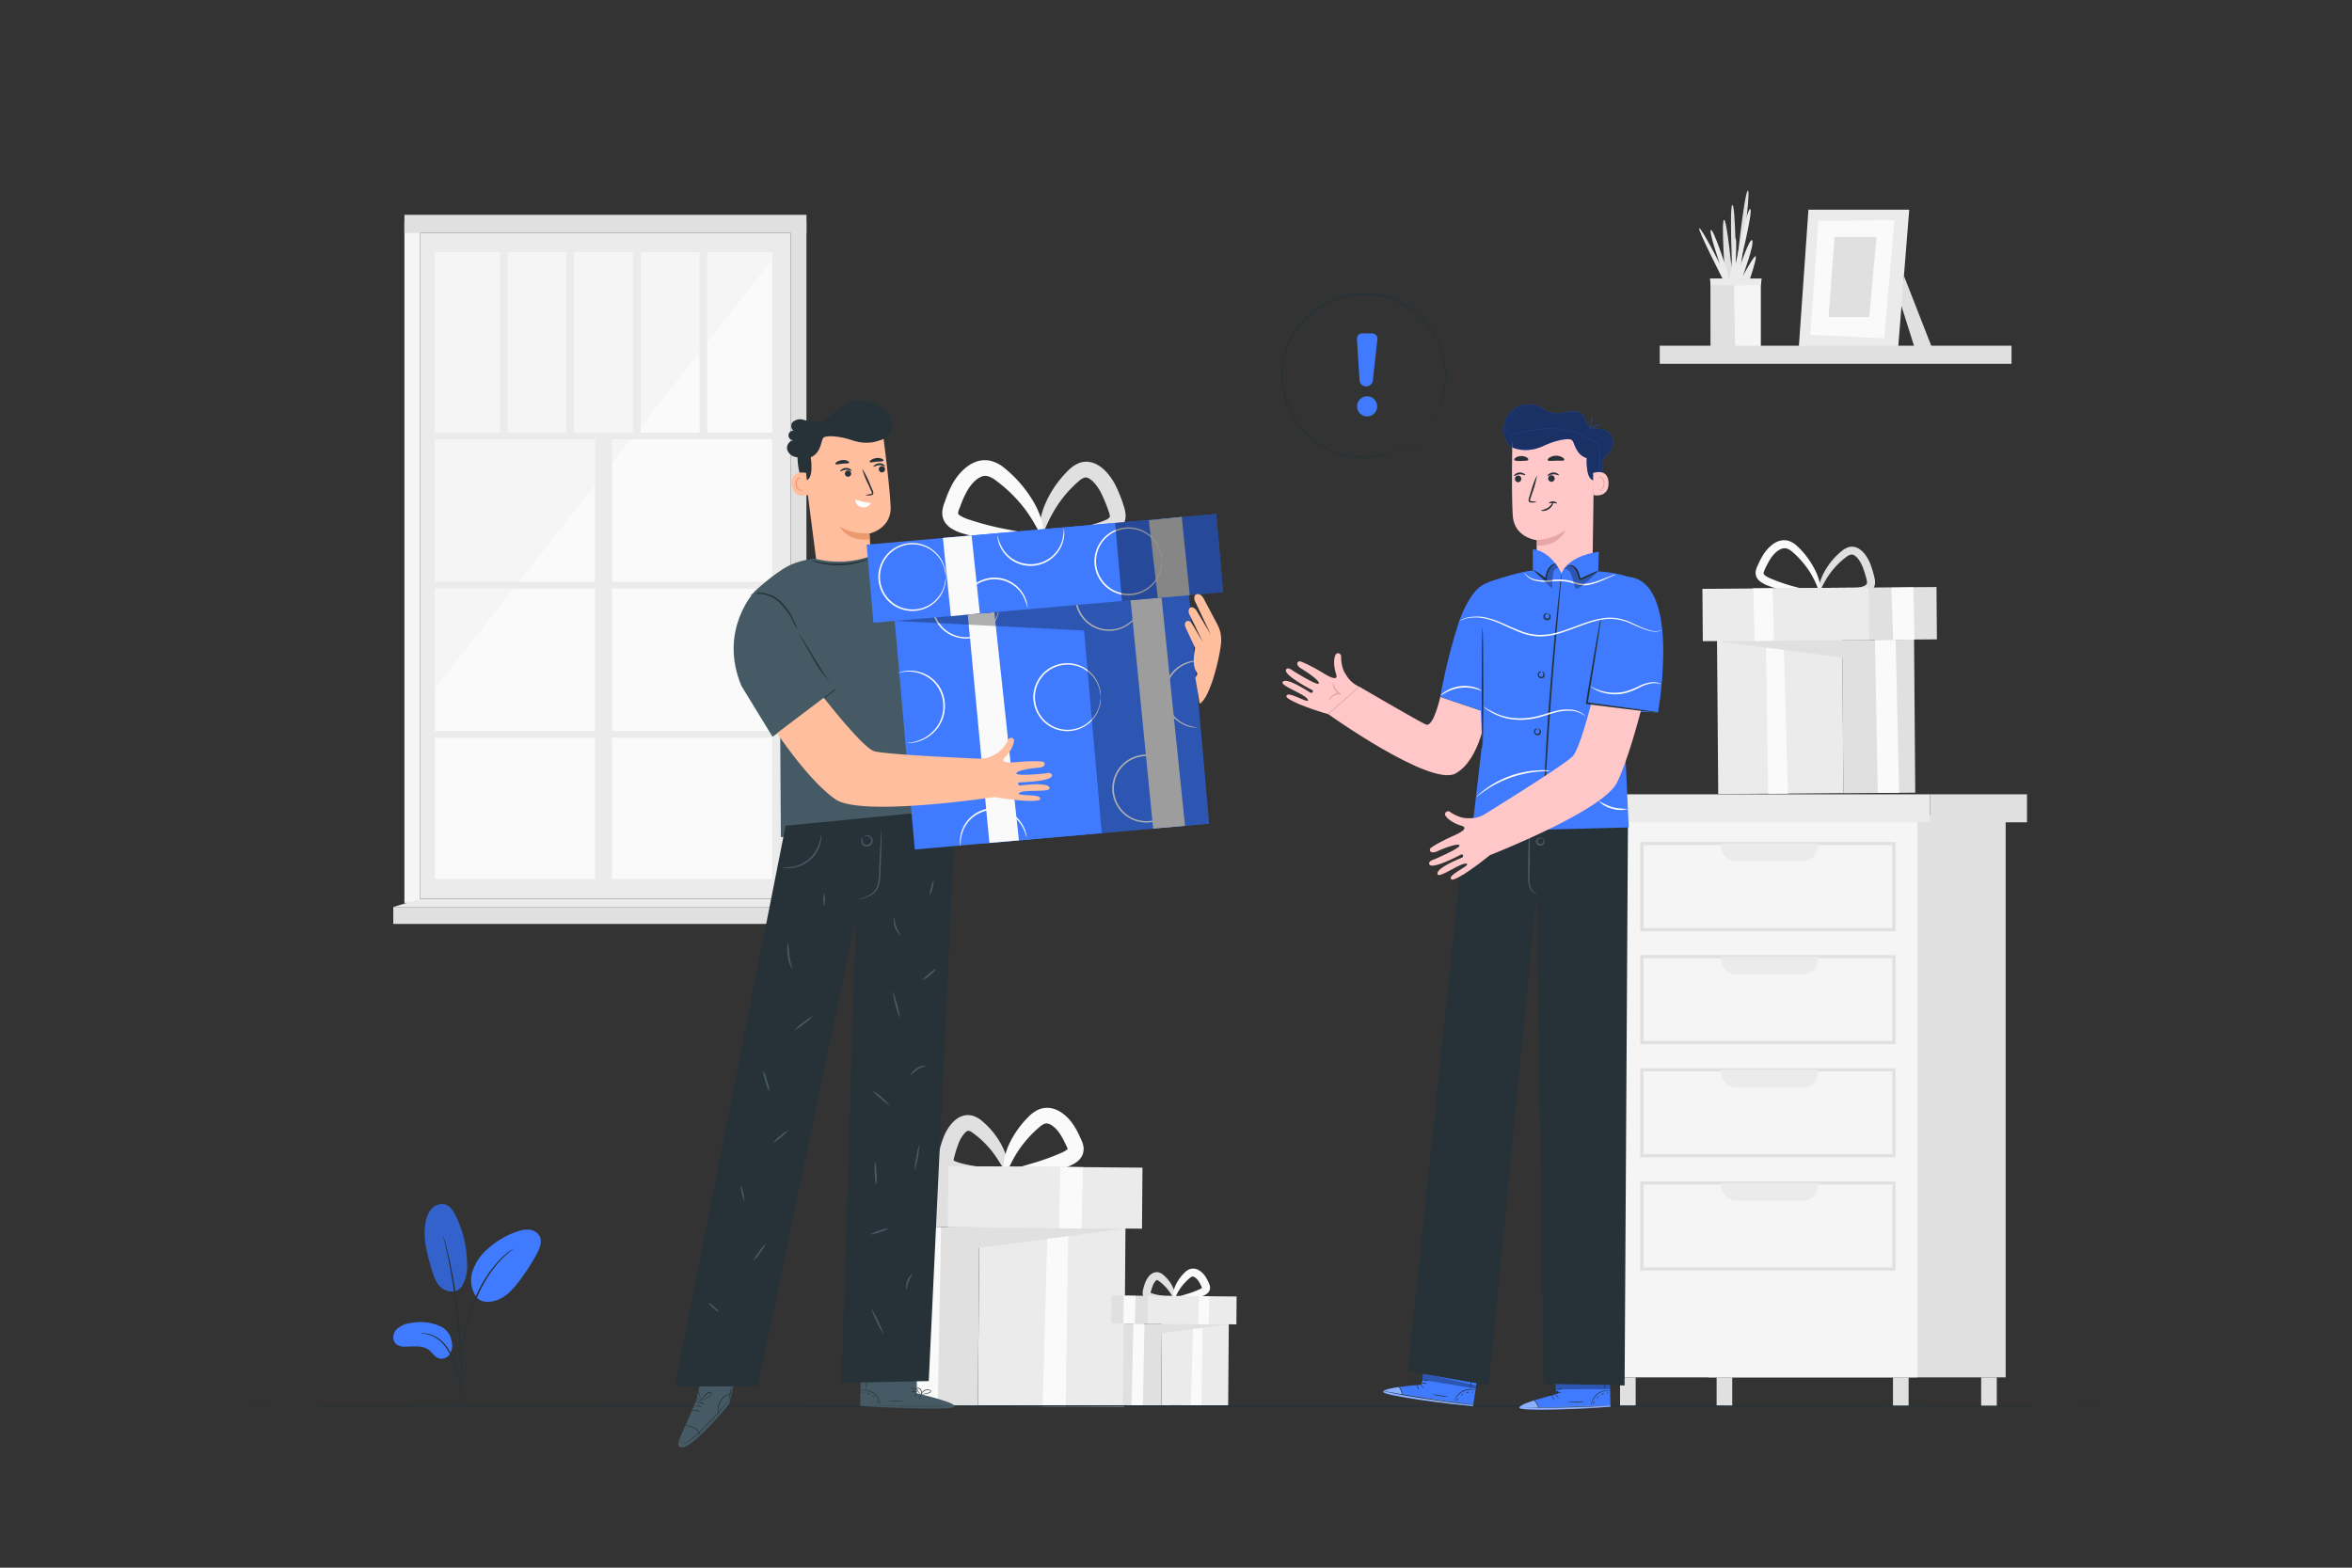 <svg xmlns="http://www.w3.org/2000/svg" viewBox="0 0 750 500"><rect x="0" y="0" width="750" height="500" fill="#333333" stroke="none"/><g id="freepik--background-complete--inject-145"><rect x="312.06" y="389.81" width="46.6" height="58.82" transform="translate(667.43 841.04) rotate(-179.55)" style="fill:#ebebeb"></rect><polygon points="340.66 391.71 339.83 448.66 332.47 448.6 334.05 391.66 340.66 391.71" style="fill:#fafafa"></polygon><polygon points="285.54 391.28 312.27 391.49 358.87 391.85 312.22 397.99 311.83 448.44 285.11 448.23 285.54 391.28" style="fill:#e0e0e0"></polygon><polygon points="300.09 391.39 299.03 448.34 291.1 448.28 292.39 391.33 300.09 391.39" style="fill:#fafafa"></polygon><path d="M321.25,374.06c0,.36-.77.73-2.2,1.08a34.48,34.48,0,0,1-6.18.83,36.25,36.25,0,0,1-4.39-.05c-.8-.06-1.62-.14-2.48-.28a20.31,20.31,0,0,1-2.72-.58,8.31,8.31,0,0,1-1.68-.72,5.27,5.27,0,0,1-1.77-1.66,5,5,0,0,1-.76-2.57,8.4,8.4,0,0,1,.22-2,33.94,33.94,0,0,1,1.79-5.9,16,16,0,0,1,1.7-3,14.53,14.53,0,0,1,1.15-1.36,9,9,0,0,1,1.56-1.26,6.22,6.22,0,0,1,2.11-.84,5.58,5.58,0,0,1,2.41.06,8.1,8.1,0,0,1,3.19,1.76,25.79,25.79,0,0,1,6.12,7.52,18.4,18.4,0,0,1,2.06,6.12c.18,1.52,0,2.39-.34,2.47-.75.18-1.85-2.82-4.81-6.6a30.34,30.34,0,0,0-6-5.73,3.54,3.54,0,0,0-1.35-.7.72.72,0,0,0-.26,0,1.68,1.68,0,0,0-.4.22,3.72,3.72,0,0,0-.59.52,10,10,0,0,0-.66.83,12.3,12.3,0,0,0-1.13,2,40.09,40.09,0,0,0-1.6,5,5.45,5.45,0,0,0-.14.73v.06h0l-.14,0c-.16,0-.21.08-.1,0L304,370a0,0,0,0,0,0,0l.13.13a3.41,3.41,0,0,0,.67.34,19.73,19.73,0,0,0,2.07.63c.72.19,1.44.35,2.14.49,1.4.28,2.73.48,4,.65,2.47.33,4.54.55,6,.83S321.24,373.7,321.25,374.06Z" style="fill:#e0e0e0"></path><path d="M320.28,374.49c-.12-.74,3.36-1.83,8.8-3.43a75.27,75.27,0,0,0,9.17-3.29,9.11,9.11,0,0,0,2-1.1c.21-.18.31-.33.28-.32s-.06.21-.06.11a5.19,5.19,0,0,0-.34-.82l-.67-1.39a22.49,22.49,0,0,0-1.41-2.53,10.67,10.67,0,0,0-1.66-2,9.36,9.36,0,0,0-.94-.75,4,4,0,0,0-.85-.46,2.13,2.13,0,0,0-1.38-.13,4.69,4.69,0,0,0-1.64,1,36,36,0,0,0-6.37,6.92c-3.12,4.44-3.95,7.91-4.72,7.8-.34-.05-.6-1-.48-2.71a20,20,0,0,1,2-6.94,30.63,30.63,0,0,1,6.39-8.68,9.42,9.42,0,0,1,3.3-2.09,7.1,7.1,0,0,1,4.62.07,9,9,0,0,1,1.94.95,15.28,15.28,0,0,1,1.58,1.2,14.82,14.82,0,0,1,2.54,3,24.93,24.93,0,0,1,1.74,3.15c.23.5.46,1,.68,1.5a8.17,8.17,0,0,1,.69,2.13,4.89,4.89,0,0,1-.52,3.1,5.89,5.89,0,0,1-1.73,1.9,12.88,12.88,0,0,1-3.18,1.59,47.54,47.54,0,0,1-10.21,2.44C324,375.38,320.4,375.17,320.28,374.49Z" style="fill:#fafafa"></path><rect x="277.13" y="372.02" width="68.49" height="19.47" transform="translate(619.77 765.92) rotate(-179.55)" style="fill:#e0e0e0"></rect><rect x="302.32" y="372.19" width="61.91" height="19.47" transform="translate(663.55 766.43) rotate(-179.55)" style="fill:#ebebeb"></rect><polygon points="345.31 372.28 344.87 391.84 337.65 391.69 338.16 372.22 345.31 372.28" style="fill:#fafafa"></polygon><polygon points="294.01 371.98 293.31 391.36 285.37 391.3 285.8 371.82 294.01 371.98" style="fill:#fafafa"></polygon><rect x="370.41" y="421.46" width="21.31" height="26.9" transform="translate(758.72 872.79) rotate(-179.55)" style="fill:#ebebeb"></rect><polygon points="383.49 422.33 383.11 448.38 379.75 448.35 380.47 422.31 383.49 422.33" style="fill:#fafafa"></polygon><polygon points="358.28 422.14 370.51 422.23 391.81 422.4 370.48 425.21 370.3 448.28 358.08 448.18 358.28 422.14" style="fill:#e0e0e0"></polygon><polygon points="364.94 422.19 364.45 448.23 360.82 448.2 361.42 422.16 364.94 422.19" style="fill:#fafafa"></polygon><path d="M374.61,414.26c0,.34-1.4.79-3.83.95a14.16,14.16,0,0,1-4.42-.39,2.92,2.92,0,0,1-1.63-1.13,2.46,2.46,0,0,1-.37-1.23,3.94,3.94,0,0,1,.1-.93,15.71,15.71,0,0,1,.83-2.72,7.4,7.4,0,0,1,.79-1.39,4.54,4.54,0,0,1,1.27-1.23,2.82,2.82,0,0,1,2.15-.37,3.74,3.74,0,0,1,1.49.83,11.69,11.69,0,0,1,2.81,3.48c1.16,2.28,1,3.92.72,4s-.9-1.28-2.27-3a14.22,14.22,0,0,0-2.73-2.58,1.61,1.61,0,0,0-.58-.3c-.07,0-.06,0-.22.1a2.47,2.47,0,0,0-.54.59,5.36,5.36,0,0,0-.51.92,17.61,17.61,0,0,0-.72,2.26c-.05.17-.06.28-.07.31s0,0,0,0l-.16,0c-.08,0-.1,0,0,0l.08-.06c.05,0,.09-.09.08-.07s0,0,0,0a1.36,1.36,0,0,0,.28.15,20.26,20.26,0,0,0,3.71.82C373.11,413.67,374.61,413.89,374.61,414.26Z" style="fill:#e0e0e0"></path><path d="M374.17,414.46c-.06-.37,1.53-.9,4-1.65a34,34,0,0,0,4.17-1.52,4,4,0,0,0,.88-.49c.09-.08.12-.14.1-.11s0,.14,0,.11-.26-.58-.45-1-.42-.8-.64-1.15a5.06,5.06,0,0,0-.74-.88,2.75,2.75,0,0,0-.78-.54.88.88,0,0,0-.56-.06,1.93,1.93,0,0,0-.72.42,16.55,16.55,0,0,0-2.91,3.12c-1.44,2-1.85,3.58-2.23,3.53s-.58-1.85.63-4.45a14.11,14.11,0,0,1,2.93-4,4.35,4.35,0,0,1,1.54-1,3.39,3.39,0,0,1,2.18,0,4.54,4.54,0,0,1,.91.45,5.75,5.75,0,0,1,.74.56,7,7,0,0,1,1.18,1.37,12.61,12.61,0,0,1,.8,1.46l.31.69a3.87,3.87,0,0,1,.33,1,2.3,2.3,0,0,1-.26,1.48,2.74,2.74,0,0,1-.82.91,6.16,6.16,0,0,1-1.48.74,21,21,0,0,1-4.69,1.09C375.88,414.92,374.23,414.8,374.17,414.46Z" style="fill:#fafafa"></path><rect x="354.44" y="413.33" width="31.32" height="8.9" transform="translate(736.92 838.43) rotate(-179.55)" style="fill:#e0e0e0"></rect><rect x="365.95" y="413.41" width="28.31" height="8.9" transform="translate(756.95 838.67) rotate(-179.55)" style="fill:#ebebeb"></rect><polygon points="385.62 413.45 385.42 422.39 382.11 422.32 382.34 413.42 385.62 413.45" style="fill:#fafafa"></polygon><polygon points="362.15 413.31 361.84 422.17 358.21 422.14 358.4 413.24 362.15 413.31" style="fill:#fafafa"></polygon><rect x="547.69" y="202.73" width="39.94" height="50.41" transform="translate(-1.76 4.44) rotate(-0.45)" style="fill:#ebebeb"></rect><polygon points="563.11 204.36 563.82 253.17 570.13 253.13 568.77 204.32 563.11 204.36" style="fill:#fafafa"></polygon><polygon points="610.35 203.99 587.44 204.17 547.5 204.48 587.48 209.74 587.82 252.99 610.73 252.81 610.35 203.99" style="fill:#e0e0e0"></polygon><polygon points="597.88 204.09 598.79 252.9 605.59 252.85 604.48 204.04 597.88 204.09" style="fill:#fafafa"></polygon><path d="M579.75,189.23c0-.39,2.76-.5,7.08-.86,1.07-.1,2.24-.24,3.47-.45a25.77,25.77,0,0,0,3.79-.91,2.25,2.25,0,0,0,1.15-.75c.13-.19.14-.61,0-1.31a32,32,0,0,0-1.41-4.45,11.42,11.42,0,0,0-1.06-1.92,5.69,5.69,0,0,0-1.33-1.38,1.61,1.61,0,0,0-1.26-.31,4,4,0,0,0-1.49.79,24.76,24.76,0,0,0-5.15,5.23c-2.47,3.45-3.18,6.12-3.58,6-.16,0-.2-.75.05-2a18,18,0,0,1,2-5,22.64,22.64,0,0,1,5.22-6.12,6.19,6.19,0,0,1,2.41-1.32,4.11,4.11,0,0,1,3.19.58,7.7,7.7,0,0,1,2.05,2,12.74,12.74,0,0,1,1.36,2.41,29.15,29.15,0,0,1,1.5,4.89,5.94,5.94,0,0,1,.18,1.48,3.3,3.3,0,0,1-.51,1.73,4.46,4.46,0,0,1-2.48,1.71,28.5,28.5,0,0,1-8,.93C582.42,190.1,579.74,189.56,579.75,189.23Z" style="fill:#e0e0e0"></path><path d="M580.57,189.6c-.05.33-3.12.28-8.06-.49a44.23,44.23,0,0,1-8.56-2.25,10.34,10.34,0,0,1-2.52-1.28,4.21,4.21,0,0,1-1.22-1.34,3.18,3.18,0,0,1-.34-2.08,6,6,0,0,1,.52-1.6l.59-1.26a19.72,19.72,0,0,1,1.43-2.6,12.25,12.25,0,0,1,2-2.36,11.32,11.32,0,0,1,1.24-1,7.2,7.2,0,0,1,1.47-.73,5.15,5.15,0,0,1,3.38-.06,7.25,7.25,0,0,1,2.53,1.58,26.85,26.85,0,0,1,5.47,7.13,18.53,18.53,0,0,1,2,5.71c.2,1.41.1,2.21-.06,2.23-.42.07-.88-3-3.48-7a29.72,29.72,0,0,0-5.46-6.24,5.13,5.13,0,0,0-1.71-1,2.76,2.76,0,0,0-1.76.1,6,6,0,0,0-1.84,1.21,9.36,9.36,0,0,0-1.58,1.87,21.86,21.86,0,0,0-1.27,2.28,13.55,13.55,0,0,0-.93,2.15.74.74,0,0,0,0,.48,2,2,0,0,0,.5.55,8.88,8.88,0,0,0,1.92,1,58.92,58.92,0,0,0,8,2.67C577.63,188.52,580.64,189.22,580.57,189.6Z" style="fill:#fafafa"></path><rect x="558.85" y="187.48" width="58.71" height="16.69" transform="translate(-1.51 4.6) rotate(-0.45)" style="fill:#e0e0e0"></rect><rect x="542.91" y="187.63" width="53.07" height="16.69" transform="translate(-1.51 4.45) rotate(-0.45)" style="fill:#ebebeb"></rect><polygon points="559.12 187.71 559.5 204.47 565.69 204.34 565.25 187.66 559.12 187.71" style="fill:#fafafa"></polygon><polygon points="603.1 187.44 603.69 204.06 610.5 204 610.13 187.31 603.1 187.44" style="fill:#fafafa"></polygon><rect x="544.74" y="260.05" width="94.82" height="179.25" style="fill:#e0e0e0"></rect><rect x="516.6" y="260.05" width="94.82" height="179.25" style="fill:#f5f5f5"></rect><path d="M604.44,297H523.05V268.53h81.39Zm-80.39-1h79.39V269.53H524.05Z" style="fill:#e0e0e0"></path><path d="M548.85,269h30.89a0,0,0,0,1,0,0v.71a4.95,4.95,0,0,1-4.95,4.95h-21a4.95,4.95,0,0,1-4.95-4.95V269A0,0,0,0,1,548.85,269Z" style="fill:#ebebeb"></path><path d="M604.44,333H523.05V304.62h81.39Zm-80.39-1h79.39V305.62H524.05Z" style="fill:#e0e0e0"></path><path d="M548.85,305.12h30.89a0,0,0,0,1,0,0v.71a4.95,4.95,0,0,1-4.95,4.95h-21a4.95,4.95,0,0,1-4.95-4.95v-.71A0,0,0,0,1,548.85,305.12Z" style="fill:#ebebeb"></path><path d="M604.44,369.13H523.05V340.72h81.39Zm-80.39-1h79.39V341.72H524.05Z" style="fill:#e0e0e0"></path><path d="M548.85,341.22h30.89a0,0,0,0,1,0,0v.71a4.95,4.95,0,0,1-4.95,4.95h-21a4.95,4.95,0,0,1-4.95-4.95v-.71A0,0,0,0,1,548.85,341.22Z" style="fill:#ebebeb"></path><path d="M604.44,405.22H523.05V376.81h81.39Zm-80.39-1h79.39V377.81H524.05Z" style="fill:#e0e0e0"></path><path d="M548.85,377.31h30.89a0,0,0,0,1,0,0V378a4.95,4.95,0,0,1-4.95,4.95h-21a4.95,4.95,0,0,1-4.95-4.95v-.71a0,0,0,0,1,0,0Z" style="fill:#ebebeb"></path><rect x="512.39" y="253.34" width="103" height="8.93" style="fill:#ebebeb"></rect><rect x="615.39" y="253.34" width="30.97" height="8.93" style="fill:#e0e0e0"></rect><rect x="516.6" y="439.3" width="4.98" height="9.16" style="fill:#e0e0e0"></rect><rect x="547.39" y="439.3" width="4.98" height="9.16" style="fill:#e0e0e0"></rect><rect x="603.63" y="439.3" width="4.98" height="9.16" style="fill:#e0e0e0"></rect><rect x="631.75" y="439.3" width="4.98" height="9.16" style="fill:#e0e0e0"></rect><polygon points="607.12 87.97 616.03 110.78 610.49 110.75 606.05 96.73 607.12 87.97" style="fill:#e0e0e0"></polygon><polygon points="576.67 66.89 573.61 110.59 605.25 111.26 608.81 66.89 576.67 66.89" style="fill:#ebebeb"></polygon><polygon points="579.84 70.41 577.29 106.79 600.81 107.89 604.1 70.2 579.84 70.41" style="fill:#fafafa"></polygon><polygon points="585 75.56 583.09 101.13 596.07 101.13 598.36 75.56 585 75.56" style="fill:#e0e0e0"></polygon><polygon points="545.47 110.87 545.47 88.99 561.49 88.99 561.49 110.85 545.47 110.87" style="fill:#f5f5f5"></polygon><path d="M554.58,89s3.86-28.25,2.78-28.21-3.8,25.75-3.8,25.75-.12-21.3-1.14-21.18,0,22.54,0,22.54-1.74-18.2-2.68-17.77.4,18.87.4,18.87h4.44" style="fill:#e0e0e0"></path><path d="M551.66,89s1.34-14.08,1.78-13.12,0,8.38,0,8.38,3.71-18.19,4.69-17.57-3.8,19.75-3.8,19.75,3.62-10.93,4.41-9.78-3,11.4-3,11.4,3.89-7.24,4.15-6.27S558,89,558,89Z" style="fill:#ebebeb"></path><path d="M549.38,89.07s-8.57-16.81-7.51-16.29,6.54,11.38,6.54,11.38-3.63-10.48-2.83-10.81,4.77,11.78,4.77,11.78l.89,3.94Z" style="fill:#ebebeb"></path><polygon points="552.88 89.03 553.29 110.91 545.67 110.91 545.52 88.95 552.88 89.03" style="fill:#e0e0e0"></polygon><polygon points="545.48 90.92 552.86 91.04 561.49 90.92 561.76 88.83 545.27 88.83 545.48 90.92" style="fill:#ebebeb"></polygon><rect x="529.25" y="110.26" width="112.18" height="5.78" style="fill:#e0e0e0"></rect><rect x="133.96" y="74.32" width="118.2" height="212.33" style="fill:#ebebeb"></rect><rect x="138.68" y="80.47" width="107.53" height="199.85" style="fill:#fafafa"></rect><polygon points="246.22 82.83 138.68 219.62 138.68 80.47 246.22 80.47 246.22 82.83" style="fill:#f5f5f5"></polygon><rect x="138.68" y="137.97" width="109.87" height="2.13" style="fill:#ebebeb"></rect><rect x="138.68" y="185.56" width="109.87" height="2.13" style="fill:#ebebeb"></rect><rect x="138.68" y="233.15" width="109.87" height="2.13" style="fill:#ebebeb"></rect><rect x="118.97" y="209.79" width="146.96" height="5.43" transform="translate(-20.06 404.96) rotate(-90)" style="fill:#ebebeb"></rect><rect x="159.39" y="80.47" width="2.46" height="58.56" style="fill:#ebebeb"></rect><rect x="180.62" y="80.47" width="2.46" height="58.56" style="fill:#ebebeb"></rect><rect x="201.84" y="80.47" width="2.46" height="58.56" style="fill:#ebebeb"></rect><rect x="223.07" y="80.47" width="2.46" height="58.56" style="fill:#ebebeb"></rect><rect x="128.96" y="70.72" width="5" height="217.25" style="fill:#f5f5f5"></rect><polygon points="257.15 288.56 252.16 286.65 252.16 70.72 257.15 70.72 257.15 288.56" style="fill:#e0e0e0"></polygon><rect x="128.96" y="68.52" width="128.2" height="5.79" style="fill:#e0e0e0"></rect><rect x="125.41" y="289.28" width="135.13" height="5.4" style="fill:#e0e0e0"></rect><polygon points="252.16 286.65 260.54 289.28 125.41 289.28 133.96 286.65 252.16 286.65" style="fill:#ebebeb"></polygon></g><g id="freepik--Floor--inject-145"><path d="M686.72,448.45c0,.15-139.57.26-311.71.26s-311.73-.11-311.73-.26,139.54-.26,311.73-.26S686.72,448.31,686.72,448.45Z" style="fill:#263238"></path></g><g id="freepik--Plant--inject-145"><path d="M147.25,410.29c-1.77,2.53-5.21,1.69-6.81.15s-2.27-3.78-2.88-5.92c-1.41-4.87-2.82-10-1.78-14.95a8.31,8.31,0,0,1,1.91-4.07,4.34,4.34,0,0,1,4.11-1.37c1.74.46,2.82,2.16,3.6,3.78a35.68,35.68,0,0,1,3.52,15.3,12.34,12.34,0,0,1-1.67,7.08" style="fill:#407BFF"></path><path d="M147.25,410.29c-1.77,2.53-5.21,1.69-6.81.15s-2.27-3.78-2.88-5.92c-1.41-4.87-2.82-10-1.78-14.95a8.31,8.31,0,0,1,1.91-4.07,4.34,4.34,0,0,1,4.11-1.37c1.74.46,2.82,2.16,3.6,3.78a35.68,35.68,0,0,1,3.52,15.3,12.34,12.34,0,0,1-1.67,7.08" style="opacity:0.2"></path><path d="M140.61,423.1a15.3,15.3,0,0,0-9.52-1.15,7.83,7.83,0,0,0-4.7,2.1c-1.18,1.29-1.4,3.58,0,4.69a4.41,4.41,0,0,0,3,.75c2.52,0,5.31-.47,7.33,1.05,1.14.86,1.91,2.3,3.28,2.72a3.23,3.23,0,0,0,3.57-1.59,5.55,5.55,0,0,0,.4-4.09A6.25,6.25,0,0,0,140.61,423.1Z" style="fill:#407BFF"></path><path d="M152.11,413.92a9.23,9.23,0,0,1-1.43-8.47,16.38,16.38,0,0,1,5-7.28,27.11,27.11,0,0,1,9-5.3,9.7,9.7,0,0,1,4-.68,4.24,4.24,0,0,1,3.39,2.05c.95,1.8,0,4-.94,5.77a68.56,68.56,0,0,1-5.9,9c-1.77,2.28-3.79,4.53-6.49,5.56s-5.49.91-6.92-1" style="fill:#407BFF"></path><path d="M147.37,448.45a5.59,5.59,0,0,1-.16-1.15c-.08-.83-.18-1.88-.31-3.13a42.76,42.76,0,0,0-.7-4.61,37,37,0,0,0-1.67-5.43,19.78,19.78,0,0,0-2.78-4.91,10.4,10.4,0,0,0-3.5-2.92,10,10,0,0,0-3-.91,5.91,5.91,0,0,1-1.14-.17,5.48,5.48,0,0,1,1.16,0,9,9,0,0,1,3.08.8,10.34,10.34,0,0,1,3.7,2.94,19.81,19.81,0,0,1,2.88,5,33.56,33.56,0,0,1,1.66,5.52,39.42,39.42,0,0,1,.61,4.66c.1,1.33.14,2.41.15,3.15A5.48,5.48,0,0,1,147.37,448.45Z" style="fill:#263238"></path><path d="M147.15,446a3.85,3.85,0,0,1,0-.54c0-.4,0-.9,0-1.52,0-1.32,0-3.24-.07-5.6-.12-4.74-.53-11.27-1.31-18.44s-1.85-13.64-2.8-18.28c-.23-1.16-.46-2.2-.67-3.12s-.38-1.71-.55-2.35-.26-1.09-.36-1.48a3.17,3.17,0,0,1-.09-.53,2.24,2.24,0,0,1,.19.5c.11.39.26.87.44,1.47s.4,1.42.63,2.33.49,1.95.74,3.11a173.49,173.49,0,0,1,2.94,18.29c.79,7.2,1.14,13.75,1.17,18.49,0,2.37,0,4.29-.08,5.61q-.06.93-.09,1.53A2,2,0,0,1,147.15,446Z" style="fill:#263238"></path><path d="M147.12,433.41a10.31,10.31,0,0,1,0-1.6c.06-1,.2-2.5.49-4.31a61,61,0,0,1,4-13.74,39.79,39.79,0,0,1,7.73-12,18.15,18.15,0,0,1,1.82-1.69c.27-.24.52-.47.77-.66l.71-.48a10,10,0,0,1,1.34-.86,45.22,45.22,0,0,0-4.4,3.92,41.82,41.82,0,0,0-7.53,12,59.14,59.14,0,0,0-2.64,7.38c-.69,2.31-1.15,4.43-1.5,6.22s-.52,3.26-.63,4.28A11.41,11.41,0,0,1,147.12,433.41Z" style="fill:#263238"></path></g><g id="freepik--character-2--inject-145"><path d="M459.27,222.26s-2.14,9.93-4.64,8.8S433.42,219,433.42,219l-9.89,8.76s32.69,23.34,40.63,18.93S474,227.23,474,227.23Z" style="fill:#ffc7c7"></path><path d="M423.53,227.77a92.85,92.85,0,0,1-9.43-3.25c-4.24-1.94-4.07-2.32-3.76-2.78.83-1.22,7.59,3.13,6.68,1.35s-8.89-4.36-8-5.6c1.2-1.62,8.19,3.06,8.81,3.41s1.16-.53.58-.82c-.83-.41-9.45-5-8.28-6.58.64-.89,2.13.42,2.13.42s7.75,4.87,8.27,4.09-3.92-3.8-5.49-4.71-1.76-2-.79-2.36c.66-.24,5.55,2.43,7.08,3.36s5.7,3.58,4.71.61-.64-5.63,0-6.29,1.72-.05,1.61.91a11.68,11.68,0,0,0,.42,3.14,7.25,7.25,0,0,0,1,2.33c.21.33.42.64.62.94a8.89,8.89,0,0,0,3.74,3.07" style="fill:#ffc7c7"></path><path d="M496.15,444.71,496,435.5l17.23-.33.32,13.47-1.07.09c-4.75.35-24.19,1.46-27.38.56C481.57,448.28,496.15,444.71,496.15,444.71Z" style="fill:#407BFF"></path><g style="opacity:0.4"><path d="M489,446.71s-5.1,1.58-4.45,2.41,20.34.45,29-.48l0-.39-22.95.65S490,446.73,489,446.71Z" style="fill:#fff"></path></g><path d="M513.82,448.24l-.29,0-.85.07-3.13.2c-2.65.15-6.3.3-10.34.38s-7.71.08-10.35,0l-3.14-.07-.85,0a1.16,1.16,0,0,1-.3,0h4.29c2.64,0,6.3,0,10.34-.1s7.69-.21,10.34-.32l3.13-.13.85,0Z" style="fill:#263238"></path><path d="M490.61,449.17a7.63,7.63,0,0,0-.62-1.49,7.22,7.22,0,0,0-1.09-1.18,2.8,2.8,0,0,1,1.71,2.67Z" style="fill:#263238"></path><path d="M495.64,446.49s-.29-.26-.55-.65-.43-.74-.38-.77.29.26.55.65S495.69,446.45,495.64,446.49Z" style="fill:#263238"></path><path d="M497,445.72s-.32-.13-.62-.39-.52-.51-.48-.55.31.13.62.39S497.06,445.68,497,445.72Z" style="fill:#263238"></path><path d="M497.88,444.08a2.3,2.3,0,0,1-.9.13.46.46,0,1,1,0-.21A2,2,0,0,1,497.88,444.08Z" style="fill:#263238"></path><path d="M498.16,442.92a1.76,1.76,0,0,1-1,.31,1.79,1.79,0,0,1-1-.11,5,5,0,0,1,1-.09A7,7,0,0,1,498.16,442.92Z" style="fill:#263238"></path><path d="M495,445a2.9,2.9,0,0,1-1.11,0,6.86,6.86,0,0,1-1.18-.24,2.87,2.87,0,0,1-.68-.26.57.57,0,0,1-.28-.34.42.42,0,0,1,.16-.45,2,2,0,0,1,2.52.55,1.78,1.78,0,0,1,.37.73.69.69,0,0,1,0,.3,3,3,0,0,0-.52-.94,2,2,0,0,0-1-.59,1.73,1.73,0,0,0-1.32.11c-.17.14-.1.34.1.45a3.38,3.38,0,0,0,.62.26,8.42,8.42,0,0,0,1.15.27C494.61,445,495,445,495,445Z" style="fill:#263238"></path><path d="M494.74,445.05a1.1,1.1,0,0,1-.14-.76,1.81,1.81,0,0,1,.29-.82,1.1,1.1,0,0,1,.91-.58.44.44,0,0,1,.35.5,1.18,1.18,0,0,1-.18.5,3.25,3.25,0,0,1-.51.68,1.57,1.57,0,0,1-.62.46s.21-.2.51-.56a3.38,3.38,0,0,0,.45-.67c.15-.24.25-.66,0-.7s-.56.26-.72.48a1.8,1.8,0,0,0-.3.73A4.27,4.27,0,0,0,494.74,445.05Z" style="fill:#263238"></path><path d="M513.38,443.53s-.5,0-1.27.07a5.41,5.41,0,0,0-4.45,3.68c-.25.75-.26,1.25-.3,1.24a1.18,1.18,0,0,1,0-.35,4.31,4.31,0,0,1,.17-.93,5.27,5.27,0,0,1,4.57-3.79,4.13,4.13,0,0,1,.95,0C513.26,443.48,513.38,443.51,513.38,443.53Z" style="fill:#263238"></path><path d="M511.45,436.39a28.62,28.62,0,0,1,.22,3.54,30.29,30.29,0,0,1,0,3.54,28.62,28.62,0,0,1-.22-3.54A30.29,30.29,0,0,1,511.45,436.39Z" style="fill:#263238"></path><path d="M505.13,447a9.47,9.47,0,0,1-2.51.3,10.16,10.16,0,0,1-2.52-.15c0-.06,1.13,0,2.51-.06S505.12,446.92,505.13,447Z" style="fill:#263238"></path><path d="M508.51,446.91s-.09.24-.2.5-.17.49-.23.49-.09-.27,0-.57S508.47,446.87,508.51,446.91Z" style="fill:#263238"></path><path d="M509.75,445.3s-.06.22-.24.41-.35.3-.39.26.06-.22.24-.41S509.71,445.26,509.75,445.3Z" style="fill:#263238"></path><path d="M511.56,444.54c0,.06-.24.06-.49.16s-.43.23-.48.19.09-.28.41-.39S511.58,444.49,511.56,444.54Z" style="fill:#263238"></path><path d="M512.85,444.17c0,.06-.08.15-.22.21s-.27.06-.29,0,.07-.15.21-.21S512.83,444.12,512.85,444.17Z" style="fill:#263238"></path><g style="opacity:0.3"><polygon points="513.35 443.06 496.12 443.12 496.11 441.04 513.46 441.97 513.35 443.06"></polygon></g><path d="M453.29,441.64l1.44-9.09,17,2.58-2,13.33-1.06-.1c-4.75-.45-24.09-2.63-27.09-4.06C438.31,442.7,453.29,441.64,453.29,441.64Z" style="fill:#407BFF"></path><g style="opacity:0.4"><path d="M445.94,442.41s-5.3.7-4.8,1.63,20,3.87,28.67,4.42l0-.39-22.73-3.24S446.92,442.6,445.94,442.41Z" style="fill:#fff"></path></g><path d="M470.11,448.1h-.3L469,448l-3.12-.33c-2.63-.3-6.26-.77-10.26-1.37s-7.6-1.22-10.21-1.71l-3.08-.6-.83-.17-.29-.08.3,0,.84.13,3.09.54c2.61.44,6.22,1,10.21,1.65s7.62,1.08,10.24,1.42l3.11.4.85.12A1.76,1.76,0,0,1,470.11,448.1Z" style="fill:#263238"></path><path d="M447.08,445.1a8.12,8.12,0,0,0-.36-1.57,6.52,6.52,0,0,0-.88-1.34,2.28,2.28,0,0,1,1.07,1.26A2.4,2.4,0,0,1,447.08,445.1Z" style="fill:#263238"></path><path d="M452.49,443.31c-.05,0-.25-.31-.44-.74a1.86,1.86,0,0,1-.25-.82c.06,0,.25.31.44.74A1.86,1.86,0,0,1,452.49,443.31Z" style="fill:#263238"></path><path d="M454,442.79s-.28-.19-.54-.49-.42-.59-.38-.63.29.18.54.49S454,442.75,454,442.79Z" style="fill:#263238"></path><path d="M455.1,441.31a2,2,0,0,1-.91,0,2.07,2.07,0,0,1-.88-.23,2,2,0,0,1,.91,0A2,2,0,0,1,455.1,441.31Z" style="fill:#263238"></path><path d="M455.57,440.22a1.84,1.84,0,0,1-1,.14,1.74,1.74,0,0,1-1-.29,5.11,5.11,0,0,1,1,.08A5.18,5.18,0,0,1,455.57,440.22Z" style="fill:#263238"></path><path d="M452.14,441.73a3.1,3.1,0,0,1-1.1-.17,6.17,6.17,0,0,1-1.12-.43,3,3,0,0,1-.63-.38.61.61,0,0,1-.22-.38.44.44,0,0,1,.23-.41,2,2,0,0,1,2.4,1,1.86,1.86,0,0,1,.24.79.65.65,0,0,1,0,.3,3,3,0,0,0-.36-1,2,2,0,0,0-.84-.75,1.69,1.69,0,0,0-1.32-.11c-.2.1-.16.32,0,.46a3.67,3.67,0,0,0,.57.36,9,9,0,0,0,1.09.46C451.73,441.64,452.14,441.7,452.14,441.73Z" style="fill:#263238"></path><path d="M451.85,441.74a1,1,0,0,1,0-.77,1.93,1.93,0,0,1,.42-.76,1.13,1.13,0,0,1,1-.42.44.44,0,0,1,.26.56,1.21,1.21,0,0,1-.26.46,3,3,0,0,1-.62.58,1.53,1.53,0,0,1-.69.35s.25-.16.6-.46a3.56,3.56,0,0,0,.56-.59c.19-.21.35-.61.08-.7s-.59.16-.79.35a1.74,1.74,0,0,0-.41.67A2.79,2.79,0,0,0,451.85,441.74Z" style="fill:#263238"></path><path d="M470.47,443.38s-.48-.12-1.27-.14a5.44,5.44,0,0,0-5,2.88c-.37.69-.47,1.18-.51,1.17a1.1,1.1,0,0,1,.05-.34,5.43,5.43,0,0,1,.33-.89,5.21,5.21,0,0,1,5.14-3,4.2,4.2,0,0,1,.94.17A1.13,1.13,0,0,1,470.47,443.38Z" style="fill:#263238"></path><path d="M469.77,436a28.71,28.71,0,0,1-.38,3.53,27.09,27.09,0,0,1-.59,3.49,32.87,32.87,0,0,1,.39-3.52A31.7,31.7,0,0,1,469.77,436Z" style="fill:#263238"></path><path d="M461.76,445.4a10,10,0,0,1-2.53-.13,9.25,9.25,0,0,1-2.46-.58c0-.06,1.12.18,2.49.37S461.76,445.34,461.76,445.4Z" style="fill:#263238"></path><path d="M465.1,445.9c0,.05-.13.22-.28.46s-.25.45-.31.44,0-.28.14-.55S465.07,445.85,465.1,445.9Z" style="fill:#263238"></path><path d="M466.6,444.52c0,.05-.11.21-.31.36s-.4.24-.43.19.1-.2.31-.36S466.56,444.48,466.6,444.52Z" style="fill:#263238"></path><path d="M468.51,444.08c0,.05-.25,0-.51.07s-.47.15-.51.11.14-.26.47-.32S468.53,444,468.51,444.08Z" style="fill:#263238"></path><path d="M469.84,443.93c0,.06-.1.13-.25.17s-.28,0-.29,0,.1-.13.25-.17S469.83,443.88,469.84,443.93Z" style="fill:#263238"></path><g style="opacity:0.3"><polygon points="470.52 442.93 453.53 440.07 453.87 438.02 470.81 441.87 470.52 442.93"></polygon></g><polygon points="519.11 263.68 518.05 441.89 492.23 441.35 489.96 285.51 474.75 441.89 448.9 437.31 466.97 265.26 519.11 263.68" style="fill:#263238"></polygon><path d="M487.68,265.28a19.09,19.09,0,0,0-.23,3.08c-.07,1.89-.14,4.52-.18,7.41,0,1.45,0,2.82,0,4.09a8,8,0,0,0,.55,3.35,3.75,3.75,0,0,0,1.53,1.73,1.4,1.4,0,0,0,.81.25s-.28-.12-.71-.42a3.78,3.78,0,0,1-1.29-1.7,8.18,8.18,0,0,1-.42-3.21c0-1.27.05-2.64.08-4.08,0-2.9,0-5.52,0-7.42A18.47,18.47,0,0,0,487.68,265.28Z" style="fill:#455a64"></path><path d="M491.78,267.3c0,.06.36.3.37.92a1,1,0,0,1-.39.85.93.93,0,0,1-1.07-.08.81.81,0,0,1-.06-1.34,1.12,1.12,0,0,1,1.08-.26l0-.2c-.22.11-.34.19-.32.23s.15,0,.39,0l.21,0-.2-.15a1.26,1.26,0,0,0-1.45.11,1.26,1.26,0,0,0,0,2.1,1.4,1.4,0,0,0,1.66,0,1.35,1.35,0,0,0,.46-1.27,1.21,1.21,0,0,0-.43-.77C491.91,267.28,491.79,267.28,491.78,267.3Z" style="fill:#455a64"></path><path d="M507.9,151.5a1.61,1.61,0,0,0,2.27,1.9c1.06-.53,1.19-2,1-3.17s-.61-2.42-.12-3.5a8.06,8.06,0,0,1,1.82-2,5.11,5.11,0,0,0,1.43-4.35,4.3,4.3,0,0,0-3-3.39c-1.56-.44-3.48,0-4.64-1.09-.84-.82-.89-2.16-1.54-3.13-1-1.52-3.14-1.76-4.95-1.51s-3.64.82-5.4.38c-1.48-.36-2.69-1.39-4.07-2a8,8,0,0,0-10.38,10.94,5.07,5.07,0,0,0,2.47,2.45" style="fill:#407BFF"></path><g style="opacity:0.6"><path d="M507.9,151.5a1.61,1.61,0,0,0,2.27,1.9c1.06-.53,1.19-2,1-3.17s-.61-2.42-.12-3.5a8.06,8.06,0,0,1,1.82-2,5.11,5.11,0,0,0,1.43-4.35,4.3,4.3,0,0,0-3-3.39c-1.56-.44-3.48,0-4.64-1.09-.84-.82-.89-2.16-1.54-3.13-1-1.52-3.14-1.76-4.95-1.51s-3.64.82-5.4.38c-1.48-.36-2.69-1.39-4.07-2a8,8,0,0,0-10.38,10.94,5.07,5.07,0,0,0,2.47,2.45"></path></g><path d="M498.93,189.93h0a9,9,0,0,1-9-9.1l.12-8.55s-7.19-.72-7.66-7.84-.14-23.54-.14-23.54h0a24.82,24.82,0,0,1,25,1.77l1.1.76-.54,37.66A9,9,0,0,1,498.93,189.93Z" style="fill:#ffc7c7"></path><path d="M484.18,153.79a1.07,1.07,0,0,0,0-2.12H484a1.07,1.07,0,0,0,0,2.12A.49.49,0,0,0,484.18,153.79Z" style="fill:#263238"></path><path d="M482.78,151.81c.12.11.79-.46,1.77-.52s1.72.41,1.83.28-.08-.28-.4-.5a2.45,2.45,0,0,0-2.87.19C482.82,151.52,482.73,151.75,482.78,151.81Z" style="fill:#263238"></path><path d="M494.13,151.76a1,1,0,0,0,1.18,1.71,1,1,0,1,0-1.18-1.71Z" style="fill:#263238"></path><path d="M493.49,151.81c.12.11.79-.46,1.77-.52s1.72.41,1.82.28-.07-.28-.4-.5a2.44,2.44,0,0,0-2.86.19C493.52,151.52,493.43,151.75,493.49,151.81Z" style="fill:#263238"></path><path d="M490,160.11a5.16,5.16,0,0,0-1.6-.25c-.26,0-.46-.06-.49-.19a1.48,1.48,0,0,1,.14-.75l.67-2a28,28,0,0,0,1.4-5.34,27.58,27.58,0,0,0-1.93,5.17c-.22.7-.42,1.38-.63,2.05a1.72,1.72,0,0,0-.08,1.07.67.67,0,0,0,.47.39,1.74,1.74,0,0,0,.44,0A4.6,4.6,0,0,0,490,160.11Z" style="fill:#263238"></path><path d="M490.07,172.18a16.57,16.57,0,0,0,9.14-3.15s-1.91,5.25-9.06,5Z" style="fill:#e8a7a7"></path><path d="M482.24,142.7s4.3,2.19,10-.52c3.74-1.78,8.08-2.6,9-1.84s1.07,4.59,4.72,5.78c0,0-.4,7.28,2.51,7.08s1.32-11.53,1.32-11.53l-7-3.61L495,136.45l-7.33.88L482,138.77Z" style="fill:#407BFF"></path><g style="opacity:0.6"><path d="M482.24,142.7s4.3,2.19,10-.52c3.74-1.78,8.08-2.6,9-1.84s1.07,4.59,4.72,5.78c0,0-.4,7.28,2.51,7.08s1.32-11.53,1.32-11.53l-7-3.61L495,136.45l-7.33.88L482,138.77Z"></path></g><path d="M508,150.85c.12,0,4.82-1.71,4.93,3.17s-4.81,4-4.82,3.84S508,150.85,508,150.85Z" style="fill:#ffc7c7"></path><path d="M509.52,156s.08.06.23.12a.84.84,0,0,0,.63,0,2.1,2.1,0,0,0,.93-1.91,2.79,2.79,0,0,0-.26-1.21,1,1,0,0,0-.66-.64.43.43,0,0,0-.49.25c-.07.13,0,.23-.06.24s-.1-.08-.07-.28a.5.5,0,0,1,.19-.31.64.64,0,0,1,.46-.14,1.2,1.2,0,0,1,.91.74,2.81,2.81,0,0,1,.32,1.35,2.21,2.21,0,0,1-1.19,2.14.9.9,0,0,1-.78-.12C509.53,156.1,509.5,156,509.52,156Z" style="fill:#e8a7a7"></path><path d="M510.45,135.58a2.29,2.29,0,0,0-1.7.07,2.21,2.21,0,0,0-1.32,1.06,8,8,0,0,1,1.41-.84A8.48,8.48,0,0,1,510.45,135.58Z" style="fill:#407BFF"></path><path d="M507.51,132.66c-.08,0,.05,1-.12,2.25a9.8,9.8,0,0,1-.68,2.13,1.7,1.7,0,0,0,.41-.54,4.77,4.77,0,0,0,.51-1.55A5,5,0,0,0,507.51,132.66Z" style="fill:#407BFF"></path><g style="opacity:0.6"><path d="M510.45,135.58a2.29,2.29,0,0,0-1.7.07,2.21,2.21,0,0,0-1.32,1.06,8,8,0,0,1,1.41-.84A8.48,8.48,0,0,1,510.45,135.58Z"></path></g><g style="opacity:0.6"><path d="M507.51,132.66c-.08,0,.05,1-.12,2.25a9.8,9.8,0,0,1-.68,2.13,1.7,1.7,0,0,0,.41-.54,4.77,4.77,0,0,0,.51-1.55A5,5,0,0,0,507.51,132.66Z"></path></g><path d="M518.17,226.81l10.48.42s6.85-36.9-9.16-43.19a40.66,40.66,0,0,0-9.84-1.8l.17-6.23s-9.39.87-11.89,6.91c0,0-3.11-7.13-9.15-7.72l0,6.77c-3.59.2-13.28,3.3-14,3.69a10.76,10.76,0,0,0-6.38,6.53c-1,2.62,3.11,19.77,3.11,19.77l1.13,25-3.27,28.23,50-1.29-1.18-25.52-.17-22.2" style="fill:#407BFF"></path><path d="M493.44,195.65c0-.06-.4-.24-.88.17a1.19,1.19,0,0,0-.4,1,1.15,1.15,0,0,0,.92.95,1.13,1.13,0,0,0,1.24-.46,1.19,1.19,0,0,0,.07-1.06c-.25-.58-.73-.6-.72-.54s.28.22.37.66a.81.81,0,0,1-.12.67.69.69,0,0,1-.72.23.71.71,0,0,1-.56-.52.82.82,0,0,1,.19-.66C493.1,195.72,493.44,195.73,493.44,195.65Z" style="fill:#263238"></path><path d="M491.52,214.25c0-.05-.4-.24-.88.18a1.15,1.15,0,1,0,1.76,1.48,1.21,1.21,0,0,0,.07-1.07c-.26-.58-.73-.6-.72-.53s.28.21.37.65a.88.88,0,0,1-.12.68.71.71,0,0,1-.73.22.67.67,0,0,1-.55-.52.86.86,0,0,1,.18-.66C491.18,214.33,491.52,214.33,491.52,214.25Z" style="fill:#263238"></path><path d="M490.34,232.41s-.4-.24-.89.18a1.15,1.15,0,1,0,1.76,1.48,1.18,1.18,0,0,0,.08-1.07c-.26-.58-.73-.6-.72-.53s.27.21.37.65a.92.92,0,0,1-.12.68.71.71,0,0,1-.73.22.7.7,0,0,1-.56-.52.86.86,0,0,1,.19-.66C490,232.49,490.33,232.49,490.34,232.41Z" style="fill:#263238"></path><path d="M489.14,252.18c0-.06-.4-.24-.88.17a1.18,1.18,0,0,0-.4,1,1.21,1.21,0,0,0,2.16.5,1.19,1.19,0,0,0,.07-1.06c-.26-.58-.73-.61-.72-.54s.28.21.37.65a.83.83,0,0,1-.12.68.67.67,0,0,1-.72.22.69.69,0,0,1-.56-.51.87.87,0,0,1,.18-.67C488.8,252.25,489.14,252.26,489.14,252.18Z" style="fill:#263238"></path><path d="M492.2,262a4,4,0,0,0,.08-.81c0-.57.08-1.34.13-2.3.1-2.06.25-5,.42-8.5.37-7.16,1-17.06,1.81-28s1.72-20.8,2.35-27.95c.31-3.54.56-6.42.74-8.47.07-1,.13-1.73.17-2.31a4,4,0,0,0,0-.8,4.39,4.39,0,0,0-.13.79c-.07.58-.16,1.34-.28,2.3-.22,2.05-.52,4.92-.9,8.45-.72,7.15-1.66,17-2.5,27.95s-1.38,20.83-1.65,28c-.14,3.59-.23,6.49-.26,8.5q0,1.44,0,2.31A5,5,0,0,0,492.2,262Z" style="fill:#263238"></path><path d="M498.81,146.69c-.21.39-1.33.19-2.63.23s-2.41.24-2.63-.14c-.1-.18.08-.52.55-.83a4.06,4.06,0,0,1,4.13-.07C498.7,146.18,498.9,146.5,498.81,146.69Z" style="fill:#263238"></path><path d="M487.34,146.62c-.18.4-1.13.36-2.21.39s-2,.07-2.22-.32.74-1.23,2.2-1.24S487.54,146.25,487.34,146.62Z" style="fill:#263238"></path><path d="M496.48,160.55c-.1.12-.6-.14-1.26-.14s-1.18.23-1.27.11.41-.65,1.27-.63S496.58,160.45,496.48,160.55Z" style="fill:#263238"></path><path d="M495.28,160.08c.06,0,.06.33-.12.79a3.49,3.49,0,0,1-1.23,1.48,3.38,3.38,0,0,1-1.82.62c-.5,0-.79-.1-.78-.17a8.34,8.34,0,0,0,2.3-.88C494.77,161.16,495.13,160,495.28,160.08Z" style="fill:#263238"></path><path d="M473.49,186.27s-4.87,1.58-8.63,13.24a180.51,180.51,0,0,0-5.59,22.75l14.71,5,5.49-33.49Z" style="fill:#407BFF"></path><path d="M462.45,259a11.34,11.34,0,0,0,2.81,1.44,7.53,7.53,0,0,0,2.48.52h1.12a8.81,8.81,0,0,0,4.66-1.32c6.15-3.81,24.7-15.38,27.85-18.3,3.78-3.52,11.48-39.86,11.48-39.86l15.8,1.63s-6.24,32.19-13,46.42c-4.28,9.05-40.56,23.21-40.59,23.23a94.94,94.94,0,0,1-8,5.9c-4,2.39-4.23,2-4.43,1.52-.53-1.39,6.89-4.47,4.91-4.73s-8.64,4.83-9.14,3.36c-.64-1.91,7.19-5,7.83-5.31s.22-1.25-.35-.94c-.81.45-9.47,4.94-10.13,3.06-.36-1,1.56-1.51,1.56-1.51s8.42-3.6,8.08-4.48-5.36,1.07-7,1.84-2.65.31-2.39-.69c.17-.68,5.15-3.18,6.79-3.91s6.19-2.65,3.18-3.53-5-2.68-5.19-3.54A1,1,0,0,1,462.45,259Z" style="fill:#ffc7c7"></path><path d="M519.49,184s-7.16,2.8-8.91,12.64-5.86,27.4-5.86,27.4l23.93,3.15S536.26,185.86,519.49,184Z" style="fill:#407BFF"></path><path d="M528.65,227.23a1.26,1.26,0,0,1-.46,0l-1.3-.12-4.81-.54-16.11-2-.26,0,0-.28c.14-.81.28-1.67.42-2.54,1.15-6.92,2.22-13.18,3-17.71.4-2.21.73-4,1-5.36.11-.58.21-1.06.29-1.45a2,2,0,0,1,.13-.5,1.71,1.71,0,0,1,0,.52c-.05.39-.12.88-.19,1.47-.21,1.35-.48,3.17-.81,5.38-.71,4.55-1.72,10.82-2.86,17.74-.15.88-.29,1.74-.43,2.55L506,224l16.08,2.18,4.79.7,1.29.22A2.07,2.07,0,0,1,528.65,227.23Z" style="fill:#263238"></path><path d="M472.74,238.72c-.15,0-.26-8.6-.26-19.2s.11-19.21.26-19.21.26,8.6.26,19.21S472.88,238.72,472.74,238.72Z" style="fill:#263238"></path><path d="M423.87,223.4c-.06,0,0-.52.48-1.15a3.39,3.39,0,0,1,2.7-1.3l-.15.47h0a4.53,4.53,0,0,1-1.74-2.45c-.2-.75-.12-1.24-.06-1.24s.14.46.41,1.12a5,5,0,0,0,1.69,2.14h0l.65.48H427a3.43,3.43,0,0,0-2.42,1C424.12,223,424,223.43,423.87,223.4Z" style="fill:#e8a7a7"></path><path d="M530.06,201s0,0-.16.08a2.91,2.91,0,0,1-.48.16,5.89,5.89,0,0,1-2,.19c-1.75-.1-4.1-1.06-6.88-2.31a17.5,17.5,0,0,0-4.68-1.53,14.94,14.94,0,0,0-5.63.16c-3.94.76-8,2.71-12.46,4.1A22.19,22.19,0,0,1,491,203a17.7,17.7,0,0,1-6.26-1.31c-3.79-1.47-7-3.32-9.91-4.09a14.06,14.06,0,0,0-7.08-.39,13.36,13.36,0,0,0-2.46.93,4.5,4.5,0,0,1,.58-.38,8.17,8.17,0,0,1,1.83-.74,13.74,13.74,0,0,1,7.23.23c3,.74,6.23,2.57,10,4a17.28,17.28,0,0,0,6.1,1.25,22,22,0,0,0,6.61-1.09c4.43-1.37,8.49-3.32,12.52-4.08a15.73,15.73,0,0,1,5.79-.11,17.83,17.83,0,0,1,4.77,1.62c2.76,1.3,5,2.29,6.74,2.45A7.75,7.75,0,0,0,530.06,201Z" style="fill:#fafafa"></path><path d="M472.52,220.34c0,.08-.74-.27-1.95-.6a12.75,12.75,0,0,0-9.4,1.09c-1.1.6-1.7,1.1-1.76,1a5,5,0,0,1,1.57-1.34,11.51,11.51,0,0,1,4.73-1.66,11.34,11.34,0,0,1,5,.53A5,5,0,0,1,472.52,220.34Z" style="fill:#fafafa"></path><path d="M505.54,228.44s-.37-.31-1.11-.74a8.25,8.25,0,0,0-3.43-1,14.92,14.92,0,0,0-5.31.65c-2,.52-4.08,1.35-6.44,1.8a22.05,22.05,0,0,1-6.71.33,18.18,18.18,0,0,1-5.3-1.43,18.79,18.79,0,0,1-3.22-1.83,5.51,5.51,0,0,1-1-.87,37,37,0,0,0,4.4,2.36,18.38,18.38,0,0,0,5.21,1.29,22.46,22.46,0,0,0,6.56-.36c2.31-.43,4.42-1.25,6.42-1.76a14.35,14.35,0,0,1,5.47-.54,7.71,7.71,0,0,1,3.5,1.22,4.58,4.58,0,0,1,.78.64C505.48,228.33,505.56,228.43,505.54,228.44Z" style="fill:#fafafa"></path><path d="M494.32,245.87c0,.09-1.43,0-3.72.23a35.85,35.85,0,0,0-8.73,1.86,35,35,0,0,0-8,4c-1.9,1.29-3,2.23-3,2.16a4.2,4.2,0,0,1,.7-.73,25.66,25.66,0,0,1,2.13-1.73,30.93,30.93,0,0,1,8-4.24,31.51,31.51,0,0,1,8.88-1.74,21.57,21.57,0,0,1,2.74,0A3.38,3.38,0,0,1,494.32,245.87Z" style="fill:#fafafa"></path><path d="M519.11,258a8.29,8.29,0,0,1-5-.07,8.42,8.42,0,0,1-4.32-2.46,27.14,27.14,0,0,0,4.45,2A25.12,25.12,0,0,0,519.11,258Z" style="fill:#fafafa"></path><path d="M529.7,218.23a7,7,0,0,0-3.36-.22,13.48,13.48,0,0,0-3.48,1.24,22.41,22.41,0,0,1-4.3,1.75,14.29,14.29,0,0,1-8.37-.4,13.45,13.45,0,0,1-2.3-1.11c-.51-.33-.77-.54-.75-.57s1.15.68,3.17,1.33a15,15,0,0,0,8.12.25,24.54,24.54,0,0,0,4.23-1.69,12.79,12.79,0,0,1,3.62-1.16,6.07,6.07,0,0,1,2.57.16A2,2,0,0,1,529.7,218.23Z" style="fill:#fafafa"></path><path d="M515.26,183.16a4.93,4.93,0,0,1-1.08.55l-3,1.32a20.58,20.58,0,0,1-4.67,1.55,8.15,8.15,0,0,1-2.95-.05c-1-.2-2-.54-3-.81a16.93,16.93,0,0,0-5.86-.24,15.24,15.24,0,0,1-4.91-.22,6.41,6.41,0,0,1-2.95-1.53,3.61,3.61,0,0,1-.58-.7c-.11-.18-.16-.27-.15-.28s.28.34.86.83a6.65,6.65,0,0,0,2.9,1.32,15.37,15.37,0,0,0,4.8.1,16.49,16.49,0,0,1,6,.22c1,.27,2,.61,3,.81a7.68,7.68,0,0,0,2.78.07,21.57,21.57,0,0,0,4.6-1.41l3.07-1.17A6,6,0,0,1,515.26,183.16Z" style="fill:#fafafa"></path><path d="M499.71,180.54a2.46,2.46,0,0,1,1.76.23,2.94,2.94,0,0,1,1.25,1.45,7,7,0,0,1,.39,1.12c.06.2.11.41.17.62a1.54,1.54,0,0,0,.33.72.73.73,0,0,0,.46.23.93.93,0,0,0,.44-.09c.24-.1.41-.19.61-.28l1.1-.55,1.86-.94a7.23,7.23,0,0,0,1.65-1,6.81,6.81,0,0,0-1.81.66l-1.9.84-1.12.52-.58.26c-.18.07-.25.06-.33,0a3.94,3.94,0,0,1-.38-1.12,7.35,7.35,0,0,0-.46-1.19,3.17,3.17,0,0,0-1.51-1.57,2.2,2.2,0,0,0-1.46-.17C499.84,180.37,499.7,180.52,499.71,180.54Z" style="fill:#263238"></path><path d="M488.68,181.59a28.73,28.73,0,0,0,4.08,3.38l.33.25.08-.41.09-.54a6.21,6.21,0,0,1,1.53-3.59,5.38,5.38,0,0,1,1.39-.88,2,2,0,0,0-1.64.6,4.37,4.37,0,0,0-1.16,1.55,9.35,9.35,0,0,0-.63,2.23l-.09.54.41-.17A28.85,28.85,0,0,0,488.68,181.59Z" style="fill:#263238"></path><g style="opacity:0.3"><path d="M509.73,182.06s-6.35,6.55-7.24,5.58-1.27-7.27-3.86-6a2.47,2.47,0,0,1,1.6-1.15c1-.1,2.57-.25,3.36,3.35,0,0,0,1.12.85.79S509.73,182.06,509.73,182.06Z"></path></g><g style="opacity:0.3"><path d="M497,181.17a1.74,1.74,0,0,0-1.67,1.39,40.53,40.53,0,0,0-.43,5.18l-5.64-5.57,3.7,2.57s.5-4.38,3.24-4.94Z"></path></g></g><g id="freepik--character-1--inject-145"><path d="M260.75,182.28l17.09-2.35c0-2-.6-9.75-.6-9.75s7.08-1.52,6.76-8.67-2.49-23.46-2.49-23.46h0a24.85,24.85,0,0,0-24.75,4.55l-1,.88Z" style="fill:#ffbe9d"></path><path d="M280.57,150.41a1,1,0,1,1,1.46-.15A1,1,0,0,1,280.57,150.41Z" style="fill:#263238"></path><path d="M282.2,148.68c-.1.13-.83-.37-1.81-.32s-1.67.6-1.79.48,0-.28.34-.53a2.42,2.42,0,0,1,2.88-.13C282.14,148.4,282.26,148.62,282.2,148.68Z" style="fill:#263238"></path><path d="M270.93,150.19a1,1,0,1,1-1.41.42A1,1,0,0,1,270.93,150.19Z" style="fill:#263238"></path><path d="M271.57,150.16c-.1.13-.83-.37-1.82-.32s-1.66.6-1.78.48,0-.28.34-.54a2.41,2.41,0,0,1,1.42-.54,2.51,2.51,0,0,1,1.46.41C271.51,149.88,271.63,150.1,271.57,150.16Z" style="fill:#263238"></path><path d="M276,158a5,5,0,0,1,1.57-.42c.26-.05.45-.12.47-.26a1.48,1.48,0,0,0-.23-.72l-.89-2a26.28,26.28,0,0,1-2-5.15,27.92,27.92,0,0,1,2.49,4.93l.85,2a1.64,1.64,0,0,1,.2,1.06.68.68,0,0,1-.42.44,1.52,1.52,0,0,1-.43.08A4.66,4.66,0,0,1,276,158Z" style="fill:#263238"></path><path d="M272.85,159.31a18.28,18.28,0,0,0,4.9,1.13,2.72,2.72,0,0,1-3.15,1.26C272.42,161,272.85,159.31,272.85,159.31Z" style="fill:#fff"></path><path d="M277.25,170.07a16.6,16.6,0,0,1-9.46-2.11s2.49,5,9.58,4Z" style="fill:#eb996e"></path><path d="M281.76,139.84s-4,2.65-10,.59c-3.93-1.36-8.34-1.69-9.19-.82s-.55,4.68-4.05,6.27c0,0,1.2,7.21-1.72,7.33s-2.59-11.33-2.59-11.33l6.61-4.38,7.51-2.47,7.4.07,5.83.8Z" style="fill:#263238"></path><path d="M257.05,150.82c-.13,0-5-1.17-4.56,3.7s5.24,3.43,5.24,3.29S257.05,150.82,257.05,150.82Z" style="fill:#ffbe9d"></path><path d="M256.07,156.1s-.08.07-.21.15a.87.87,0,0,1-.64.06,2.12,2.12,0,0,1-1.14-1.79,3,3,0,0,1,.13-1.24,1,1,0,0,1,.58-.71.43.43,0,0,1,.52.19c.08.13.06.23.09.24s.09-.09,0-.29a.54.54,0,0,0-.22-.29.65.65,0,0,0-.48-.08,1.18,1.18,0,0,0-.82.83,3,3,0,0,0-.18,1.39,2.21,2.21,0,0,0,1.43,2,.88.88,0,0,0,.76-.2C256.07,156.22,256.09,156.11,256.07,156.1Z" style="fill:#eb996e"></path><path d="M277.33,147.35c.18.28,1.1,0,2.22-.11s2.07,0,2.19-.34-.89-1-2.31-.81S277.15,147.1,277.33,147.35Z" style="fill:#263238"></path><path d="M266.38,148c.18.28,1.1,0,2.21-.11s2.08,0,2.19-.33-.89-1-2.3-.81S266.2,147.73,266.38,148Z" style="fill:#263238"></path><path d="M260.82,140.73a17.11,17.11,0,0,1-2.65,3.45,5.64,5.64,0,0,1-3.92,1.63,3.44,3.44,0,0,1-3.24-2.45,2.51,2.51,0,0,1,2.26-3,1.52,1.52,0,1,1,.38-2.84c-1.26,0-1.76-1.9-.93-2.85a3.64,3.64,0,0,1,3.49-.79,22.49,22.49,0,0,0,3.67.8c2,0,3.76-1.1,5.25-2.39a23.07,23.07,0,0,1,4.63-3.64,11,11,0,0,1,7.09-.56,11.34,11.34,0,0,1,5.36,2.56A6.68,6.68,0,0,1,284.5,136a4.78,4.78,0,0,1-3.61,4.28,12.92,12.92,0,0,1-8.45-.72c-4.11-2-11.64-.21-11.64-.21Z" style="fill:#263238"></path><path d="M240.7,188.57s7-6.53,11.64-8.51a25.08,25.08,0,0,1,7.5-1.88h0a30.41,30.41,0,0,0,18.29-1c1.05.08,2.64.12,4.75.29A26.71,26.71,0,0,1,301.34,187l14.52,17.45-14.64,14.64-3.29-5.4s4.88,41.78,5.08,47.7L249,267l-.3-47.9Z" style="fill:#455a64"></path><path d="M246.31,234.93s.11-.13.34-.32l1-.85,3.88-3c3.29-2.55,7.85-6,12.91-9.87l1.39-1-.05.36a135.54,135.54,0,0,1-8-12.8c-.93-1.6-1.7-2.91-2.27-3.9a9.3,9.3,0,0,1-.8-1.44,1.61,1.61,0,0,1,.27.33c.16.23.4.56.69,1,.59.88,1.41,2.18,2.41,3.82,2,3.24,4.6,7.89,8.12,12.67l.15.2-.2.16-1.4,1c-5.06,3.83-9.65,7.28-13,9.75l-4,2.91-1.09.77A2,2,0,0,1,246.31,234.93Z" style="fill:#263238"></path><path d="M239.24,189.82a2.14,2.14,0,0,1,.73-.38,6.43,6.43,0,0,1,2.22-.4,10.12,10.12,0,0,1,6.77,2.79,19.84,19.84,0,0,1,4.17,6.07,14.49,14.49,0,0,1,1.14,2.82,21.61,21.61,0,0,1-1.47-2.65,22,22,0,0,0-4.2-5.86,10.25,10.25,0,0,0-6.42-2.8A11.68,11.68,0,0,0,239.24,189.82Z" style="fill:#263238"></path><path d="M277.12,178.24a10.38,10.38,0,0,1-2.56,1,25.81,25.81,0,0,1-13.21.4,10,10,0,0,1-2.62-.87,25.34,25.34,0,0,1,2.69.51,32.47,32.47,0,0,0,6.54.5,32,32,0,0,0,6.5-.9A25.3,25.3,0,0,1,277.12,178.24Z" style="fill:#263238"></path><path d="M234.15,441l-1.7,6.83s-11.71,14.52-15.32,13.81c-2.37-.46.54-4.25,5-15.28l.94-4.55Z" style="fill:#455a64"></path><path d="M216.65,459.45a.48.48,0,0,0,.1.2,1.2,1.2,0,0,0,.49.44,2,2,0,0,0,1,.22,2.8,2.8,0,0,0,1.32-.46,56.65,56.65,0,0,0,5.9-5.25,73.07,73.07,0,0,0,5.24-5.86c.62-.78,1.11-1.43,1.44-1.88l.37-.53.12-.19a1.46,1.46,0,0,0-.16.17l-.41.5-1.49,1.84c-1.28,1.53-3.11,3.62-5.27,5.8a66.2,66.2,0,0,1-5.82,5.27,2.27,2.27,0,0,1-2.24.3A1.57,1.57,0,0,1,216.65,459.45Z" style="fill:#263238"></path><path d="M218.31,454.78s.37,0,.95.05a5.62,5.62,0,0,1,2.1.76,4.19,4.19,0,0,1,1.58,1.51c.28.49.36.83.4.82a1.93,1.93,0,0,0-.25-.89,4,4,0,0,0-1.6-1.63,5.33,5.33,0,0,0-2.22-.73A1.93,1.93,0,0,0,218.31,454.78Z" style="fill:#263238"></path><path d="M229.39,451.37s-.12-.49-.21-1.28a5,5,0,0,1,.58-3,5.15,5.15,0,0,1,2.24-2.16,8.43,8.43,0,0,1,1.27-.44,1.3,1.3,0,0,0-.37,0,3.61,3.61,0,0,0-1,.28,5,5,0,0,0-2.92,5.31,5.44,5.44,0,0,0,.24.94A1,1,0,0,0,229.39,451.37Z" style="fill:#263238"></path><path d="M233.4,442.11a6.68,6.68,0,0,0-.64,2.14c-.22,1.21-.45,2.17-.4,2.19a6.79,6.79,0,0,0,.62-2.15C233.2,443.08,233.46,442.13,233.4,442.11Z" style="fill:#263238"></path><path d="M221.92,447.28c0,.06.66,0,1.45.22s1.37.46,1.4.41a2.49,2.49,0,0,0-1.35-.63A2.64,2.64,0,0,0,221.92,447.28Z" style="fill:#263238"></path><path d="M221.68,448.45c0,.06.56,0,1.21.16s1.12.43,1.16.38a2.35,2.35,0,0,0-2.37-.54Z" style="fill:#263238"></path><path d="M220.74,449.92a6.51,6.51,0,0,1,1.26,0,6.83,6.83,0,0,1,1.16.48,1.54,1.54,0,0,0-1.11-.69A1.58,1.58,0,0,0,220.74,449.92Z" style="fill:#263238"></path><path d="M222.72,446.79a1.4,1.4,0,0,0,.39-.05,7.05,7.05,0,0,0,1-.26,9.31,9.31,0,0,0,1.46-.62c.26-.14.53-.3.8-.48a1.12,1.12,0,0,0,.59-.86.69.69,0,0,0-.9-.53,1.89,1.89,0,0,0-.81.52,13.6,13.6,0,0,0-1.08,1.12c-.28.33-.5.62-.64.82s-.21.32-.19.32.36-.4,1-1c.3-.32.67-.69,1.1-1.07a1.59,1.59,0,0,1,.72-.46c.26-.07.6.07.61.33s-.25.51-.49.68-.52.33-.78.47a11.24,11.24,0,0,1-1.41.65C223.26,446.64,222.71,446.75,222.72,446.79Z" style="fill:#263238"></path><path d="M223.34,446.64a1.12,1.12,0,0,0,0-.34c0-.22,0-.53-.07-.93a5.1,5.1,0,0,0-.37-1.35,3,3,0,0,0-.46-.71.81.81,0,0,0-.94-.29.86.86,0,0,0-.32.9,3.4,3.4,0,0,0,.25.8,4.08,4.08,0,0,0,.84,1.15,5.39,5.39,0,0,0,.74.6c.19.13.31.19.32.17s-.4-.3-.94-.88a4.22,4.22,0,0,1-.76-1.12,2.72,2.72,0,0,1-.23-.75c0-.25,0-.56.21-.67s.48,0,.66.23a3.16,3.16,0,0,1,.44.66,5.38,5.38,0,0,1,.4,1.29A9.09,9.09,0,0,0,223.34,446.64Z" style="fill:#263238"></path><path d="M292.34,444.4l.05-9.11-17.88-.21-.22,13.34,1.1.08c4.93.32,25.1,1.29,28.41.37C307.49,447.85,292.34,444.4,292.34,444.4Z" style="fill:#455a64"></path><path d="M274,448l.31,0,.88.06,3.25.17c2.74.13,6.53.26,10.72.31s8,0,10.74,0l3.25-.09.88,0,.31,0a1.5,1.5,0,0,0-.31,0h-.88l-3.26,0c-2.74,0-6.53,0-10.72,0s-8-.16-10.73-.25l-3.25-.11-.88,0Z" style="fill:#263238"></path><path d="M292.88,446.16c.05,0,.3-.26.57-.64s.44-.73.39-.77-.3.26-.57.65S292.83,446.13,292.88,446.16Z" style="fill:#263238"></path><path d="M291.44,445.41s.32-.13.64-.39.53-.51.49-.55-.33.13-.64.4S291.4,445.37,291.44,445.41Z" style="fill:#263238"></path><path d="M290.55,443.79a2.05,2.05,0,0,0,.93.13,2.37,2.37,0,0,0,.93-.08,2,2,0,0,0-.93-.13A2.37,2.37,0,0,0,290.55,443.79Z" style="fill:#263238"></path><path d="M290.25,442.65a2.76,2.76,0,0,0,2.11.18,6,6,0,0,0-1.06-.08A6.61,6.61,0,0,0,290.25,442.65Z" style="fill:#263238"></path><path d="M293.5,444.68a3.63,3.63,0,0,0,1.15,0,7.35,7.35,0,0,0,1.23-.24,3.59,3.59,0,0,0,.7-.27.55.55,0,0,0,.29-.34.42.42,0,0,0-.17-.44,2.16,2.16,0,0,0-2.61.56,1.83,1.83,0,0,0-.38.73.64.64,0,0,0,0,.29,3.29,3.29,0,0,1,.54-.93,2.14,2.14,0,0,1,1-.6,1.86,1.86,0,0,1,1.37.11c.18.13.1.34-.1.45a3.64,3.64,0,0,1-.65.25,7.42,7.42,0,0,1-1.19.28C293.94,444.65,293.5,444.65,293.5,444.68Z" style="fill:#263238"></path><path d="M293.8,444.74a1,1,0,0,0,.14-.76,1.72,1.72,0,0,0-.3-.81,1.17,1.17,0,0,0-.95-.57.45.45,0,0,0-.36.51,1.26,1.26,0,0,0,.19.49,3.91,3.91,0,0,0,.53.67,1.62,1.62,0,0,0,.66.45s-.23-.2-.54-.55a4,4,0,0,1-.48-.66c-.15-.24-.25-.66,0-.7s.57.25.75.47a1.85,1.85,0,0,1,.31.72A4.3,4.3,0,0,1,293.8,444.74Z" style="fill:#263238"></path><path d="M274.47,443.35s.51,0,1.32.06a6,6,0,0,1,2.86,1.17,5.47,5.47,0,0,1,1.77,2.46c.26.73.28,1.22.33,1.22a1,1,0,0,0,0-.35,5,5,0,0,0-.18-.92,5.3,5.3,0,0,0-1.78-2.57,5.66,5.66,0,0,0-3-1.15,5.09,5.09,0,0,0-1,0A1.16,1.16,0,0,0,274.47,443.35Z" style="fill:#263238"></path><path d="M276.41,436.27a56.11,56.11,0,0,0-.18,7,28.43,28.43,0,0,0,.2-3.51A28.13,28.13,0,0,0,276.41,436.27Z" style="fill:#263238"></path><path d="M283,446.72a10.88,10.88,0,0,0,2.61.28,11,11,0,0,0,2.62-.17c0-.06-1.18,0-2.62,0S283.05,446.66,283,446.72Z" style="fill:#263238"></path><path d="M279.54,446.67c-.05,0,.09.24.21.5s.18.48.24.48.09-.27,0-.57S279.58,446.63,279.54,446.67Z" style="fill:#263238"></path><path d="M278.24,445.09s.07.22.25.4.37.29.41.25-.07-.22-.25-.4S278.28,445.05,278.24,445.09Z" style="fill:#263238"></path><path d="M276.36,444.35c0,.06.25.06.51.15s.45.22.5.19-.1-.28-.43-.39S276.34,444.29,276.36,444.35Z" style="fill:#263238"></path><path d="M275,444c0,.06.08.14.23.2s.28.06.3,0-.08-.14-.22-.2S275,443.94,275,444Z" style="fill:#263238"></path><polyline points="304.75 258.06 296.16 440.48 268.32 441.03 272.94 292.76 241.63 442.17 215.16 442.17 250.51 263.37" style="fill:#263238"></polyline><path d="M261.86,266.14a2,2,0,0,1,.06.72,9.27,9.27,0,0,1-.28,2,10.61,10.61,0,0,1-9.39,8,9.33,9.33,0,0,1-2,0,2.05,2.05,0,0,1-.71-.17c0-.1,1,.06,2.65-.16a10.89,10.89,0,0,0,9.07-7.74C261.76,267.16,261.76,266.13,261.86,266.14Z" style="fill:#455a64"></path><path d="M281.06,264.31a3.57,3.57,0,0,1,.06,1c0,.67,0,1.63,0,2.82-.06,2.39-.17,5.68-.32,9.31a19.83,19.83,0,0,1-.59,5.15,5.52,5.52,0,0,1-2.85,3.13,12.73,12.73,0,0,1-2.69,1,4.19,4.19,0,0,1-1,.18,4.27,4.27,0,0,1,1-.38,15.16,15.16,0,0,0,2.56-1.08,5.22,5.22,0,0,0,2.57-3,20.33,20.33,0,0,0,.53-5c.15-3.63.32-6.92.47-9.3.08-1.19.15-2.15.21-2.82A4.73,4.73,0,0,1,281.06,264.31Z" style="fill:#455a64"></path><path d="M275.59,266.7s.08-.14.32-.24a1.66,1.66,0,0,1,1.11,0,1.9,1.9,0,0,1,1.2,1.15,1.9,1.9,0,0,1-2.66,2.2,1.9,1.9,0,0,1-.9-1.41,1.58,1.58,0,0,1,.21-1.08c.14-.23.28-.3.3-.28a2.32,2.32,0,0,0-.15,1.3,1.61,1.61,0,0,0,.77,1.05,1.36,1.36,0,0,0,1.47-.24,1.38,1.38,0,0,0,.51-1.39,1.62,1.62,0,0,0-.88-1A2.44,2.44,0,0,0,275.59,266.7Z" style="fill:#455a64"></path><path d="M229.15,418.37c-.09.11-.88-.43-1.75-1.2s-1.5-1.48-1.41-1.59.88.43,1.75,1.2S229.25,418.26,229.15,418.37Z" style="fill:#455a64"></path><path d="M244.17,396.61a10.94,10.94,0,0,1-1.77,2.93,11.69,11.69,0,0,1-2.2,2.63,23.1,23.1,0,0,1,4-5.56Z" style="fill:#455a64"></path><path d="M237.39,383.13a13.54,13.54,0,0,1-1.21-5.15,13.54,13.54,0,0,1,1.21,5.15Z" style="fill:#455a64"></path><path d="M251.31,360.51a18.7,18.7,0,0,1-4.76,4,9.32,9.32,0,0,1,2.22-2.19A9.53,9.53,0,0,1,251.31,360.51Z" style="fill:#455a64"></path><path d="M245.36,348.21a12.2,12.2,0,0,1-1.24-3.3,11.87,11.87,0,0,1-.74-3.45,12.2,12.2,0,0,1,1.24,3.3A11.93,11.93,0,0,1,245.36,348.21Z" style="fill:#455a64"></path><path d="M259.23,324a14,14,0,0,1-2.85,2.54,14.38,14.38,0,0,1-3.18,2.13,28.42,28.42,0,0,1,6-4.67Z" style="fill:#455a64"></path><path d="M252.5,308.93a9.9,9.9,0,0,1-1.26-4.07,9.78,9.78,0,0,1,.07-4.26c.16,0,.11,1.9.44,4.19S252.65,308.88,252.5,308.93Z" style="fill:#455a64"></path><path d="M262.82,289.09a9.27,9.27,0,0,1,0-4.36,9.27,9.27,0,0,1,0,4.36Z" style="fill:#455a64"></path><path d="M287.3,298.34a5.65,5.65,0,0,1-2.2-5.67c.16,0,.14,1.4.76,3S287.41,298.23,287.3,298.34Z" style="fill:#455a64"></path><path d="M296.54,285.52a6,6,0,0,1,.35-2.44,5.92,5.92,0,0,1,.84-2.32,11.51,11.51,0,0,1-1.19,4.76Z" style="fill:#455a64"></path><path d="M287,324.81a39.51,39.51,0,0,1-2.4-8.72,19.52,19.52,0,0,1,1.45,4.29A20.71,20.71,0,0,1,287,324.81Z" style="fill:#455a64"></path><path d="M298.58,309c.09.11-.82,1-2,2a7.84,7.84,0,0,1-2.36,1.56c-.09-.11.82-1,2-2A7.86,7.86,0,0,1,298.58,309Z" style="fill:#455a64"></path><path d="M283.86,352.56a12.8,12.8,0,0,1-3-2.17,13,13,0,0,1-2.62-2.56,26,26,0,0,1,5.58,4.73Z" style="fill:#455a64"></path><path d="M295.35,339.86c0,.16-1.35.4-2.77,1.29s-2.25,2-2.38,1.9a5.66,5.66,0,0,1,5.15-3.19Z" style="fill:#455a64"></path><path d="M291.69,373.58a18.77,18.77,0,0,1,.51-4.41,19.3,19.3,0,0,1,1-4.32,37.36,37.36,0,0,1-1.54,8.73Z" style="fill:#455a64"></path><path d="M279.41,378a14.37,14.37,0,0,1-.45-3.76,14.09,14.09,0,0,1,.06-3.78,14,14,0,0,1,.46,3.76A13.37,13.37,0,0,1,279.41,378Z" style="fill:#455a64"></path><path d="M283.43,391.78a18.88,18.88,0,0,1-6,2,9.39,9.39,0,0,1,2.9-1.23A9.49,9.49,0,0,1,283.43,391.78Z" style="fill:#455a64"></path><path d="M289,411.29a5.58,5.58,0,0,1,2-5.16c.11.1-.66,1.09-1.19,2.51S289.16,411.29,289,411.29Z" style="fill:#455a64"></path><path d="M281.83,425.59a20.59,20.59,0,0,1-2.23-4,20.88,20.88,0,0,1-1.76-4.27,41.15,41.15,0,0,1,4,8.32Z" style="fill:#455a64"></path><rect x="310.1" y="190.43" width="72.28" height="75.57" transform="translate(-18.61 31.12) rotate(-5.01)" style="fill:#407BFF"></rect><rect x="288.28" y="192.89" width="59.87" height="75.57" transform="translate(-18.93 28.68) rotate(-5.01)" style="fill:#407BFF"></rect><polygon points="308.6 195.99 315.49 268.84 324.91 268.02 317.07 195.25 308.6 195.99" style="fill:#fafafa"></polygon><path d="M288.78,237c0-.05.56,0,1.56-.17a12.85,12.85,0,0,0,4-1.27,12.13,12.13,0,0,0,4.63-4.09,11.35,11.35,0,0,0,1.78-7.26,11,11,0,0,0-3.09-6.79,11.38,11.38,0,0,0-5.41-2.94,11.19,11.19,0,0,0-4.2-.16c-1,.16-1.52.36-1.54.31s.12-.08.37-.17a7.27,7.27,0,0,1,1.13-.34,10.8,10.8,0,0,1,4.32,0,11,11,0,0,1,8.94,10,11.69,11.69,0,0,1-1.9,7.57,12.39,12.39,0,0,1-4.86,4.15,12,12,0,0,1-4.17,1.14,9.73,9.73,0,0,1-1.17,0C288.92,237,288.78,237,288.78,237Z" style="fill:#fafafa"></path><path d="M351,222.37a22.49,22.49,0,0,0-.43-2.57,10.59,10.59,0,0,0-3.87-5.73,10.43,10.43,0,0,0-9.85-1.45,9.69,9.69,0,0,0-2.62,1.42,9.53,9.53,0,0,0-2.19,2.2,10.34,10.34,0,0,0,0,12.25,9.38,9.38,0,0,0,2.19,2.21,9.69,9.69,0,0,0,2.62,1.42,10.4,10.4,0,0,0,9.85-1.46,10.54,10.54,0,0,0,3.87-5.72,22.89,22.89,0,0,0,.43-2.57,8,8,0,0,1-.23,2.62,10.69,10.69,0,0,1-8.39,8,10.81,10.81,0,0,1-5.7-.44,10.17,10.17,0,0,1-2.75-1.47,10,10,0,0,1-2.3-2.3,10.77,10.77,0,0,1,0-12.86,10,10,0,0,1,2.3-2.3,10.17,10.17,0,0,1,2.75-1.47,10.81,10.81,0,0,1,5.7-.44,10.69,10.69,0,0,1,8.39,8A8,8,0,0,1,351,222.37Z" style="fill:#fafafa"></path><path d="M382.13,210.82a14.12,14.12,0,0,0-4.63,1.28,10.48,10.48,0,0,0,0,18.68,13.81,13.81,0,0,0,4.63,1.28s-.12,0-.34,0a9.25,9.25,0,0,1-1,0,9.83,9.83,0,0,1-3.47-1,10.53,10.53,0,0,1-4.1-3.44,11.15,11.15,0,0,1-1.44-2.84,11.46,11.46,0,0,1-.55-3.39,10.9,10.9,0,0,1,2-6.23,10.54,10.54,0,0,1,4.1-3.44,10.29,10.29,0,0,1,3.47-1,6.82,6.82,0,0,1,1,0C382,210.79,382.13,210.8,382.13,210.82Z" style="fill:#fafafa"></path><path d="M376.17,251.53a22.49,22.49,0,0,0-.43-2.57,10.56,10.56,0,0,0-3.88-5.73,10.41,10.41,0,0,0-9.84-1.45,9.89,9.89,0,0,0-2.63,1.42,9.69,9.69,0,0,0-2.18,2.2,10.32,10.32,0,0,0,0,12.25,9.78,9.78,0,0,0,2.19,2.21,9.89,9.89,0,0,0,2.63,1.42,10.5,10.5,0,0,0,13.72-7.18,22.89,22.89,0,0,0,.43-2.57,8.38,8.38,0,0,1-.23,2.62,10.69,10.69,0,0,1-8.39,8,10.81,10.81,0,0,1-5.7-.44,10,10,0,0,1-2.75-1.47,10.28,10.28,0,0,1-2.31-2.3,10.81,10.81,0,0,1,0-12.86,10.95,10.95,0,0,1,5.06-3.77,10.81,10.81,0,0,1,5.7-.44,10.69,10.69,0,0,1,8.39,8A8.38,8.38,0,0,1,376.17,251.53Z" style="fill:#fafafa"></path><path d="M327.39,267.35a13.93,13.93,0,0,0-1.84-4.43,10.55,10.55,0,0,0-10-4.52,10.61,10.61,0,0,0-5.68,2.59,10.5,10.5,0,0,0-2.88,4.26,14.14,14.14,0,0,0-.69,4.75s0-.11-.08-.33a7.67,7.67,0,0,1-.1-1,10.29,10.29,0,0,1,.52-3.57,10.6,10.6,0,0,1,2.91-4.49,10.85,10.85,0,0,1,2.64-1.79,11.84,11.84,0,0,1,3.29-1,11,11,0,0,1,6.43,1.2,10.62,10.62,0,0,1,3.92,3.64,10,10,0,0,1,1.39,3.32c.1.42.11.75.15,1S327.41,267.35,327.39,267.35Z" style="fill:#fafafa"></path><path d="M364.28,190.4a20,20,0,0,0-.43-2.57A10.59,10.59,0,0,0,360,182.1a10.42,10.42,0,0,0-9.85-1.45,10.49,10.49,0,0,0-4.81,3.62,10.34,10.34,0,0,0,0,12.25,9.38,9.38,0,0,0,2.19,2.21,9.69,9.69,0,0,0,2.62,1.42,10.38,10.38,0,0,0,9.85-1.46,10.54,10.54,0,0,0,3.87-5.72,20.27,20.27,0,0,0,.43-2.57,8,8,0,0,1-.23,2.62,10.7,10.7,0,0,1-8.38,8,10.8,10.8,0,0,1-5.7-.44,10.82,10.82,0,0,1-5.06-3.77,10.81,10.81,0,0,1,0-12.86,10.24,10.24,0,0,1,2.3-2.3A10.08,10.08,0,0,1,350,180.2a10.77,10.77,0,0,1,10.23,1.61,10.58,10.58,0,0,1,3.85,6A8,8,0,0,1,364.28,190.4Z" style="fill:#fafafa"></path><path d="M318.63,192.84a22.49,22.49,0,0,0-.43-2.57,10.67,10.67,0,0,0-3.88-5.73,10.42,10.42,0,0,0-9.85-1.45,9.69,9.69,0,0,0-2.62,1.42,9.94,9.94,0,0,0-2.19,2.2,10.34,10.34,0,0,0,0,12.25,10.42,10.42,0,0,0,4.81,3.63,10.54,10.54,0,0,0,5.46.47,10.37,10.37,0,0,0,4.39-1.93,10.62,10.62,0,0,0,3.88-5.72,22.89,22.89,0,0,0,.43-2.57,8.24,8.24,0,0,1-.24,2.62,10.61,10.61,0,0,1-3.84,6A10.79,10.79,0,0,1,304.31,203a10.08,10.08,0,0,1-2.76-1.47,10.45,10.45,0,0,1-2.3-2.3,10.81,10.81,0,0,1,0-12.86,10.24,10.24,0,0,1,2.3-2.3,10.08,10.08,0,0,1,2.76-1.47,10.8,10.8,0,0,1,5.7-.44,10.7,10.7,0,0,1,8.38,8A8.24,8.24,0,0,1,318.63,192.84Z" style="fill:#fafafa"></path><polygon points="360.53 191.43 367.71 264.26 377.87 263.37 370.39 190.57 360.53 191.43" style="fill:#e0e0e0"></polygon><path d="M331.67,171.4c0-.36,1-.75,2.8-1.16s4.45-.83,7.62-1.44c1.58-.31,3.29-.67,5.08-1.15.89-.25,1.81-.51,2.74-.82a25.89,25.89,0,0,0,2.68-1,2.67,2.67,0,0,0,1.32-1,.84.84,0,0,0,0-.36,5.47,5.47,0,0,0-.29-1.1A48.49,48.49,0,0,0,351,157a16.24,16.24,0,0,0-1.75-2.63c-.32-.37-.68-.76-1-1.06a5.88,5.88,0,0,0-1-.7,1.84,1.84,0,0,0-1.43-.28,5.26,5.26,0,0,0-1.91,1.21,37.7,37.7,0,0,0-7.08,8.2c-3.34,5.3-4.25,9.32-5,9.19-.34,0-.56-1.13-.41-3.06a24.91,24.91,0,0,1,2.2-7.87,33.58,33.58,0,0,1,7.07-10,9.82,9.82,0,0,1,3.66-2.41,6.45,6.45,0,0,1,2.78-.29,7.42,7.42,0,0,1,2.54.8,10.1,10.1,0,0,1,2,1.36,17.32,17.32,0,0,1,1.54,1.55,19.65,19.65,0,0,1,2.39,3.54,44.54,44.54,0,0,1,2.86,7.25,9.4,9.4,0,0,1,.46,2.34,5.59,5.59,0,0,1-.63,3,6,6,0,0,1-1.88,2.08,10.16,10.16,0,0,1-1.93,1,25.72,25.72,0,0,1-3.34,1c-1.06.27-2.09.47-3.09.64a52.17,52.17,0,0,1-13.5.4C332.72,172.05,331.68,171.76,331.67,171.4Z" style="fill:#e0e0e0"></path><path d="M332.94,171.84c0,.36-1.19.62-3.29.76a68.28,68.28,0,0,1-8.87-.07,64.62,64.62,0,0,1-13.19-2.22,15.89,15.89,0,0,1-4.06-1.66,6.83,6.83,0,0,1-2.19-2.05,5.46,5.46,0,0,1-.86-3.46,10.52,10.52,0,0,1,.62-2.62c.24-.65.48-1.31.73-2a31.5,31.5,0,0,1,1.86-4.12,18.24,18.24,0,0,1,2.84-3.91,16.55,16.55,0,0,1,1.82-1.63,11,11,0,0,1,2.24-1.33A8.38,8.38,0,0,1,316,147a11.42,11.42,0,0,1,4.19,2.19,39.9,39.9,0,0,1,9,10.22,26.67,26.67,0,0,1,3.44,8.48c.41,2.13.27,3.35-.06,3.42-.78.19-2-4.26-6.41-9.81a45.43,45.43,0,0,0-8.89-8.46,6.73,6.73,0,0,0-2.45-1.2,3.41,3.41,0,0,0-2.21.34,6,6,0,0,0-1.19.75,10.73,10.73,0,0,0-1.21,1.13,14,14,0,0,0-2,2.86,28.48,28.48,0,0,0-1.59,3.48l-.72,1.86a5.54,5.54,0,0,0-.38,1.27c0,.25,0,.2,0,.32a1.93,1.93,0,0,0,.62.58,11.72,11.72,0,0,0,2.83,1.27,92.14,92.14,0,0,0,12.22,3.15c3.58.7,6.53,1.22,8.56,1.7S333,171.48,332.94,171.84Z" style="fill:#fafafa"></path><rect x="301.09" y="167.73" width="88" height="25.01" transform="translate(-14.42 30.83) rotate(-5.01)" style="fill:#407BFF"></rect><rect x="277.29" y="170.18" width="79.55" height="25.01" transform="translate(-14.75 28.4) rotate(-5.01)" style="fill:#407BFF"></rect><polygon points="300.66 171.57 303.22 196.58 312.45 195.65 309.82 170.77 300.66 171.57" style="fill:#fafafa"></polygon><polygon points="366.34 165.94 369.21 190.69 379.38 189.8 376.84 164.89 366.34 165.94" style="fill:#e0e0e0"></polygon><path d="M318.1,170.77a13.91,13.91,0,0,0,1.79,4.46,10.45,10.45,0,0,0,3.79,3.46,10.47,10.47,0,0,0,14.77-5.54,14.25,14.25,0,0,0,.76-4.75s0,.12.07.34a8.06,8.06,0,0,1,.09,1,10,10,0,0,1-.57,3.56,10.55,10.55,0,0,1-3,4.46,11.21,11.21,0,0,1-2.67,1.75,11.84,11.84,0,0,1-3.3.92,10.9,10.9,0,0,1-6.42-1.28,10.62,10.62,0,0,1-3.87-3.69,10,10,0,0,1-1.34-3.34,7.67,7.67,0,0,1-.14-1C318.08,170.89,318.08,170.78,318.1,170.77Z" style="fill:#fafafa"></path><path d="M327.65,193.93a14.1,14.1,0,0,0-1.78-4.45,10.5,10.5,0,0,0-3.8-3.47,10.43,10.43,0,0,0-11.83,1.33,10.45,10.45,0,0,0-2.94,4.22,13.7,13.7,0,0,0-.75,4.74s-.05-.11-.08-.33a6.7,6.7,0,0,1-.08-1,10.21,10.21,0,0,1,.56-3.56,10.61,10.61,0,0,1,3-4.45,11,11,0,0,1,2.66-1.75,11.35,11.35,0,0,1,3.31-.92,10.81,10.81,0,0,1,6.41,1.28,10.66,10.66,0,0,1,3.88,3.69,10.27,10.27,0,0,1,1.34,3.34,7.28,7.28,0,0,1,.13,1C327.67,193.81,327.67,193.93,327.65,193.93Z" style="fill:#fafafa"></path><path d="M370.49,179a23,23,0,0,0-.43-2.56,10.64,10.64,0,0,0-3.88-5.73,10.37,10.37,0,0,0-4.39-1.93,10.54,10.54,0,0,0-5.46.48,9.65,9.65,0,0,0-2.62,1.41,10,10,0,0,0-2.19,2.21,10.34,10.34,0,0,0,0,12.25,9.94,9.94,0,0,0,2.19,2.2,9.42,9.42,0,0,0,2.62,1.42,10.43,10.43,0,0,0,5.46.47,10.24,10.24,0,0,0,4.39-1.92,10.64,10.64,0,0,0,3.88-5.73,22.49,22.49,0,0,0,.43-2.57,8.24,8.24,0,0,1-.24,2.62,10.54,10.54,0,0,1-3.84,6,10.72,10.72,0,0,1-10.24,1.61,10.08,10.08,0,0,1-2.76-1.47,10.24,10.24,0,0,1-2.3-2.3,10.8,10.8,0,0,1,0-12.85,10.29,10.29,0,0,1,2.3-2.31,10.65,10.65,0,0,1,2.76-1.47,10.9,10.9,0,0,1,5.7-.44,10.68,10.68,0,0,1,4.53,2.06,10.52,10.52,0,0,1,3.85,6A8.18,8.18,0,0,1,370.49,179Z" style="fill:#fafafa"></path><path d="M301.58,184a22.49,22.49,0,0,0-.43-2.57,10.52,10.52,0,0,0-8.27-7.65,10.4,10.4,0,0,0-5.45.47,9.69,9.69,0,0,0-2.62,1.42,9.53,9.53,0,0,0-2.19,2.2,10.34,10.34,0,0,0,0,12.25,9.57,9.57,0,0,0,2.19,2.21,10,10,0,0,0,2.62,1.42,10.64,10.64,0,0,0,5.46.47,10.57,10.57,0,0,0,8.26-7.65,23.32,23.32,0,0,0,.43-2.57,7.94,7.94,0,0,1-.23,2.61,10.52,10.52,0,0,1-3.85,6,10.67,10.67,0,0,1-4.54,2.06,10.87,10.87,0,0,1-5.69-.44,10.36,10.36,0,0,1-2.76-1.47,10.09,10.09,0,0,1-2.3-2.31,10.76,10.76,0,0,1,0-12.85,10.82,10.82,0,0,1,5.06-3.77,10.87,10.87,0,0,1,5.69-.45,10.67,10.67,0,0,1,4.54,2.06,10.52,10.52,0,0,1,3.85,6A8,8,0,0,1,301.58,184Z" style="fill:#fafafa"></path><g style="opacity:0.3"><polygon points="379.16 189.8 344.94 192.8 285.3 198.03 345.67 201.12 351.33 265.7 385.54 262.7 379.16 189.8"></polygon></g><g style="opacity:0.4"><rect x="356.63" y="165.3" width="32.36" height="25.01" transform="translate(-14.11 33.25) rotate(-5.01)"></rect></g><path d="M321.49,236a11.31,11.31,0,0,1-1.75,2.63,7.59,7.59,0,0,1-1.91,1.66l-1,.57a8.82,8.82,0,0,1-4.71,1.11c-7.23-.31-29.06-1.34-33.24-2.35-5-1.22-26.86-31-26.86-31l-14,9.85s15.49,27.29,28.32,36.42c8.15,5.8,50.79-.68,50.82-.69a92.43,92.43,0,0,0,9.9,1.22c4.67.12,4.68-.29,4.61-.84-.21-1.47-8.2-.53-6.6-1.72s9.9,0,9.62-1.54c-.37-2-8.71-.85-9.43-.8s-.8-1-.15-1c.93,0,10.68-.33,10.33-2.28-.19-1.09-2.1-.56-2.1-.56s-9.1,1-9.23,0,5.19-1.69,7-1.82,2.46-1,1.75-1.77c-.49-.51-6.05-.26-7.84-.09s-6.69.71-4.49-1.52,3-4.78,2.79-5.63A1,1,0,0,0,321.49,236Z" style="fill:#ffbe9d"></path><path d="M240.7,188.57s-11.74,12.32-4.27,30.2l9.88,16.16,20.05-15.18Z" style="fill:#455a64"></path><path d="M383.82,190.91c-.59-1.15-1.7-1.86-2.7-1.14h0a2,2,0,0,0-.09,1.92l5.09,10.75h0L381.69,195c-.58-1.15-1.78-1.72-2.44-.95a2,2,0,0,0,0,1.86l4.35,8.91-3.28-5.49c-.7-1.26-1.35-1.52-2-1.14s-.51,1.39-.27,1.89l3.06,6.6c-.24,1.38-1.16,5.78.64,7.91.1.11-.07.53,0,.66l-.58.9,1.39,8.29c3.59-2.06,6.62-16.09,6.81-19.48a10.53,10.53,0,0,0-1.06-5.58Z" style="fill:#ffbe9d"></path></g><g id="freepik--speech-bubble--inject-145"><path d="M464.37,145.79l-15.68-3.85.12,0A26,26,0,0,1,435.27,146a28.29,28.29,0,0,1-8.38-1.22A26.33,26.33,0,0,1,408.82,123,26,26,0,0,1,415.56,102a27.44,27.44,0,0,1,4.54-4c.85-.52,1.69-1.07,2.56-1.53l1.33-.64.67-.32.69-.25a26.15,26.15,0,0,1,34.28,15.85,27.06,27.06,0,0,1,1.45,8.46,26.06,26.06,0,0,1-3.76,13.59v-.15l7.05,12.72-7.29-12.58,0-.07,0-.07a25.83,25.83,0,0,0,3.62-13.43,26.51,26.51,0,0,0-1.47-8.33,25.6,25.6,0,0,0-4.58-8.08,25.83,25.83,0,0,0-29.11-7.43l-.68.25-.65.31L422.9,97c-.85.45-1.67,1-2.5,1.5a26.28,26.28,0,0,0-10.11,13.6,25.88,25.88,0,0,0,8.71,28,25.61,25.61,0,0,0,8,4.29,27.73,27.73,0,0,0,8.25,1.24,25.79,25.79,0,0,0,13.38-3.92l.06,0h.06Z" style="fill:#263238"></path><path d="M432.7,108.13l.83,13.1a2.12,2.12,0,0,0,2,2h0a2.11,2.11,0,0,0,2.23-1.89l1.46-13.16a1.67,1.67,0,0,0-1.68-1.85l-3.2,0A1.67,1.67,0,0,0,432.7,108.13Z" style="fill:#407BFF"></path><path d="M439,130.58a3.2,3.2,0,1,1-2-4A3.21,3.21,0,0,1,439,130.58Z" style="fill:#407BFF"></path></g></svg>